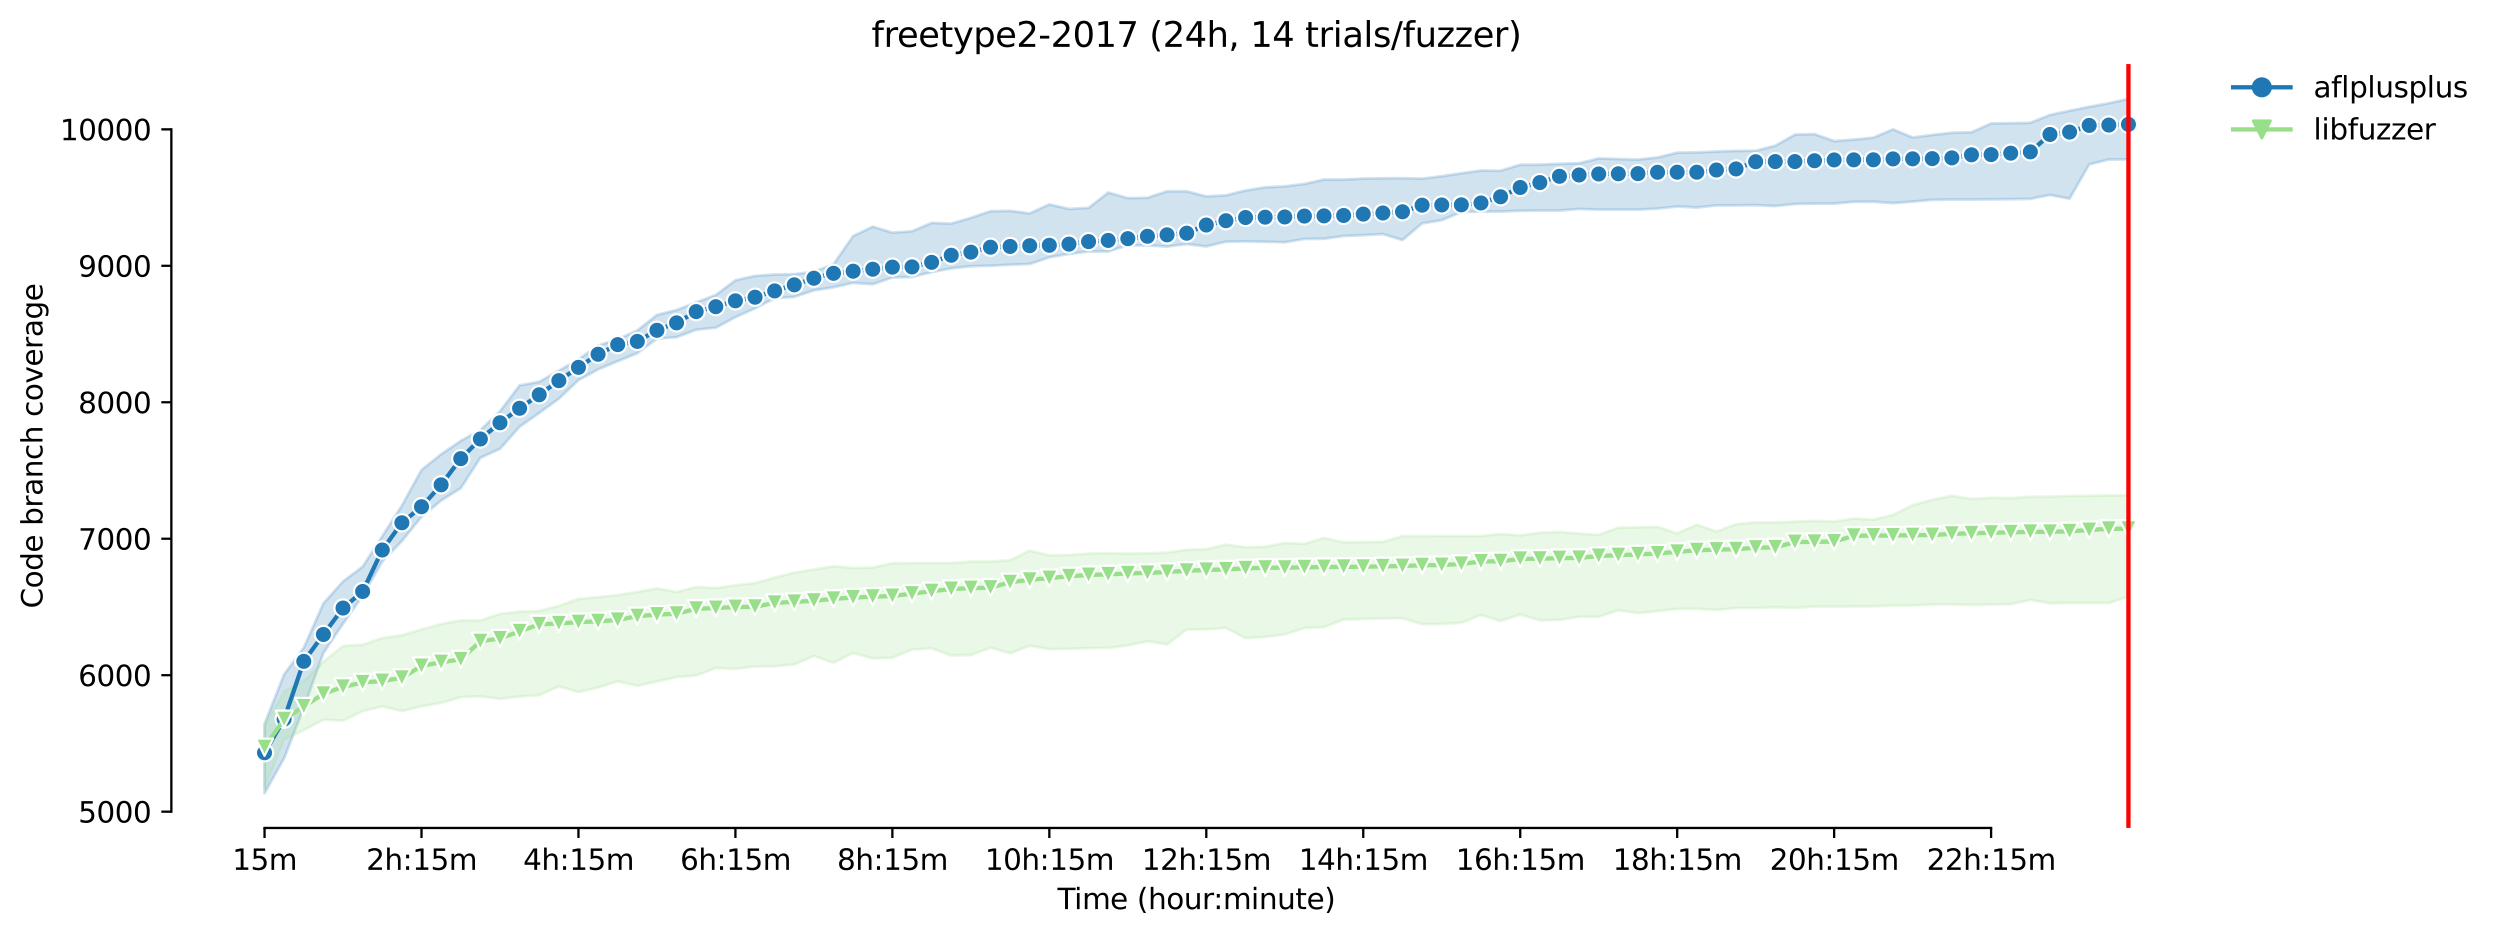 <?xml version="1.0" encoding="utf-8" standalone="no"?>
<!DOCTYPE svg PUBLIC "-//W3C//DTD SVG 1.1//EN"
  "http://www.w3.org/Graphics/SVG/1.1/DTD/svg11.dtd">
<svg height="325.986pt" version="1.1" viewBox="0 0 870.904 325.986" width="870.904pt" xmlns="http://www.w3.org/2000/svg" xmlns:xlink="http://www.w3.org/1999/xlink">
 <defs>
  <style type="text/css">*{stroke-linecap:butt;stroke-linejoin:round;}</style>
 </defs>
 <g id="figure_1">
  <g id="patch_1">
   <path d="M 0 325.986 
L 870.904 325.986 
L 870.904 0 
L 0 0 
z
" style="fill:#ffffff;"/>
  </g>
  <g id="axes_1">
   <g id="patch_2">
    <path d="M 59.691 288.43 
L 773.931 288.43 
L 773.931 22.318 
L 59.691 22.318 
z
" style="fill:#ffffff;"/>
   </g>
   <g id="PolyCollection_1">
    <defs>
     <path d="M 92.156 -73.801 
L 92.156 -49.652 
L 98.991 -61.869 
L 105.826 -79.506 
L 112.661 -98.503 
L 119.495 -108.694 
L 126.33 -118.439 
L 133.165 -130.371 
L 140 -137.502 
L 146.835 -145.94 
L 153.67 -151.604 
L 160.504 -155.899 
L 167.339 -166.5 
L 174.174 -169.638 
L 181.009 -177.339 
L 187.844 -182.14 
L 194.679 -187.084 
L 201.513 -193.549 
L 208.348 -197.305 
L 215.183 -200.157 
L 222.018 -202.962 
L 228.853 -208.001 
L 235.688 -208.524 
L 242.522 -211.114 
L 249.357 -211.828 
L 256.192 -215.512 
L 263.027 -218.576 
L 269.862 -222.119 
L 276.697 -222.547 
L 283.531 -224.829 
L 290.366 -225.899 
L 297.201 -227.444 
L 304.036 -226.968 
L 310.871 -229.321 
L 317.706 -229.488 
L 324.54 -231.22 
L 331.375 -232.483 
L 338.21 -233.243 
L 345.045 -233.41 
L 351.88 -233.766 
L 358.715 -234.004 
L 365.549 -236.357 
L 372.384 -237.522 
L 379.219 -238.377 
L 386.054 -238.377 
L 392.889 -240.54 
L 399.724 -240.493 
L 406.558 -240.089 
L 413.393 -240.947 
L 420.228 -240.136 
L 427.063 -241.776 
L 433.898 -241.895 
L 440.733 -241.753 
L 447.567 -241.586 
L 454.402 -242.751 
L 461.237 -242.809 
L 468.072 -243.773 
L 474.907 -244.068 
L 481.742 -244.438 
L 488.576 -242.371 
L 495.411 -248.17 
L 502.246 -249.264 
L 509.081 -252.14 
L 515.916 -252.258 
L 522.751 -252.306 
L 529.585 -252.544 
L 536.42 -252.639 
L 543.255 -252.639 
L 550.09 -253.185 
L 556.925 -252.972 
L 563.76 -252.972 
L 570.594 -252.972 
L 577.429 -253.304 
L 584.264 -254.065 
L 591.099 -253.685 
L 597.934 -254.421 
L 604.769 -254.445 
L 611.603 -254.508 
L 618.438 -254.208 
L 625.273 -254.921 
L 632.108 -255.063 
L 638.943 -255.063 
L 645.778 -255.681 
L 652.612 -255.716 
L 659.447 -255.206 
L 666.282 -255.752 
L 673.117 -256.347 
L 679.952 -256.489 
L 686.787 -256.489 
L 693.621 -256.537 
L 700.456 -256.584 
L 707.291 -256.703 
L 714.126 -258.058 
L 720.961 -256.775 
L 727.796 -268.707 
L 734.63 -270.418 
L 741.465 -270.465 
L 741.465 -291.572 
L 741.465 -291.572 
L 734.63 -290.027 
L 727.796 -288.768 
L 720.961 -287.389 
L 714.126 -285.939 
L 707.291 -283.206 
L 700.456 -283.063 
L 693.621 -282.968 
L 686.787 -279.902 
L 679.952 -279.736 
L 673.117 -278.97 
L 666.282 -278.095 
L 659.447 -280.924 
L 652.612 -278.024 
L 645.778 -277.358 
L 638.943 -276.836 
L 632.108 -279.26 
L 625.273 -279.07 
L 618.438 -275.219 
L 611.603 -273.46 
L 604.769 -273.413 
L 597.934 -273.199 
L 591.099 -272.89 
L 584.264 -272.795 
L 577.429 -271.131 
L 570.594 -270.38 
L 563.76 -270.584 
L 556.925 -270.798 
L 550.09 -269.087 
L 543.255 -268.922 
L 536.42 -268.611 
L 529.585 -268.611 
L 522.751 -266.496 
L 515.916 -266.567 
L 509.081 -265.617 
L 502.246 -264.595 
L 495.411 -263.739 
L 488.576 -263.905 
L 481.742 -263.858 
L 474.907 -263.763 
L 468.072 -263.43 
L 461.237 -263.43 
L 454.402 -261.909 
L 447.567 -261.053 
L 440.733 -260.72 
L 433.898 -259.627 
L 427.063 -257.938 
L 420.228 -257.559 
L 413.393 -259.342 
L 406.558 -259.342 
L 399.724 -257.084 
L 392.889 -256.965 
L 386.054 -258.914 
L 379.219 -253.566 
L 372.384 -253.202 
L 365.549 -254.778 
L 358.715 -251.64 
L 351.88 -252.544 
L 345.045 -252.401 
L 338.21 -250.095 
L 331.375 -248.075 
L 324.54 -248.332 
L 317.706 -245.414 
L 310.871 -244.938 
L 304.036 -247.029 
L 297.201 -243.749 
L 290.366 -233.933 
L 283.531 -231.342 
L 276.697 -230.439 
L 269.862 -230.344 
L 263.027 -229.868 
L 256.192 -228.347 
L 249.357 -223.213 
L 242.522 -220.646 
L 235.688 -217.984 
L 228.853 -216.272 
L 222.018 -210.853 
L 215.183 -207.811 
L 208.348 -205.6 
L 201.513 -200.775 
L 194.679 -196.864 
L 187.844 -192.979 
L 181.009 -191.72 
L 174.174 -182.711 
L 167.339 -176.15 
L 160.504 -172.397 
L 153.67 -167.736 
L 146.835 -162.269 
L 140 -149.862 
L 133.165 -139.196 
L 126.33 -128.565 
L 119.495 -123.431 
L 112.661 -115.754 
L 105.826 -100.348 
L 98.991 -91.081 
L 92.156 -73.801 
z
" id="m04ebe30156" style="stroke:#1f77b4;stroke-opacity:0.2;"/>
    </defs>
    <g clip-path="url(#p1e8b6c8b8a)">
     <use style="fill:#1f77b4;fill-opacity:0.2;stroke:#1f77b4;stroke-opacity:0.2;" x="0" xlink:href="#m04ebe30156" y="325.986"/>
    </g>
   </g>
   <g id="PolyCollection_2">
    <defs>
     <path d="M 92.156 -73.23 
L 92.156 -51.601 
L 98.991 -68.311 
L 105.826 -71.662 
L 112.661 -75.228 
L 119.495 -74.942 
L 126.33 -78.246 
L 133.165 -79.886 
L 140 -78.27 
L 146.835 -79.934 
L 153.67 -81.075 
L 160.504 -83.141 
L 167.339 -83.408 
L 174.174 -82.548 
L 181.009 -83.309 
L 187.844 -83.832 
L 194.679 -86.874 
L 201.513 -84.878 
L 208.348 -86.447 
L 215.183 -88.633 
L 222.018 -87.065 
L 228.853 -88.586 
L 235.688 -90.107 
L 242.522 -90.63 
L 249.357 -93.292 
L 256.192 -92.959 
L 263.027 -93.815 
L 269.862 -93.862 
L 276.697 -94.528 
L 283.531 -97.452 
L 290.366 -95.098 
L 297.201 -98.521 
L 304.036 -96.62 
L 310.871 -96.857 
L 317.706 -99.687 
L 324.54 -100.09 
L 331.375 -97.618 
L 338.21 -97.808 
L 345.045 -100.351 
L 351.88 -98.379 
L 358.715 -101.019 
L 365.549 -99.852 
L 372.384 -99.947 
L 379.219 -100.185 
L 386.054 -100.28 
L 392.889 -101.136 
L 399.724 -102.586 
L 406.558 -101.468 
L 413.393 -106.698 
L 420.228 -106.721 
L 427.063 -107.268 
L 433.898 -103.655 
L 440.733 -104.131 
L 447.567 -104.986 
L 454.402 -107.173 
L 461.237 -107.484 
L 468.072 -110.168 
L 474.907 -110.358 
L 481.742 -110.572 
L 488.576 -110.62 
L 495.411 -108.552 
L 502.246 -108.599 
L 509.081 -109.027 
L 515.916 -111.713 
L 522.751 -109.645 
L 529.585 -111.903 
L 536.42 -109.883 
L 543.255 -110.025 
L 550.09 -111.119 
L 556.925 -111.119 
L 563.76 -113.4 
L 570.594 -112.402 
L 577.429 -113.068 
L 584.264 -113.876 
L 591.099 -113.9 
L 597.934 -113.496 
L 604.769 -114.161 
L 611.603 -114.161 
L 618.438 -114.446 
L 625.273 -114.209 
L 632.108 -114.684 
L 638.943 -114.684 
L 645.778 -114.732 
L 652.612 -114.732 
L 659.447 -115.064 
L 666.282 -115.064 
L 673.117 -115.421 
L 679.952 -115.445 
L 686.787 -115.254 
L 693.621 -115.397 
L 700.456 -115.492 
L 707.291 -116.966 
L 714.126 -115.825 
L 720.961 -115.92 
L 727.796 -115.92 
L 734.63 -115.92 
L 741.465 -118.154 
L 741.465 -153.429 
L 741.465 -153.429 
L 734.63 -153.404 
L 727.796 -153.285 
L 720.961 -153.237 
L 714.126 -152.976 
L 707.291 -152.952 
L 700.456 -152.429 
L 693.621 -152.595 
L 686.787 -152.174 
L 679.952 -153.285 
L 673.117 -151.882 
L 666.282 -150.005 
L 659.447 -146.629 
L 652.612 -144.966 
L 645.778 -145.346 
L 638.943 -144.276 
L 632.108 -144.538 
L 625.273 -144.253 
L 618.438 -144.015 
L 611.603 -144.015 
L 604.769 -143.349 
L 597.934 -140.806 
L 591.099 -143.183 
L 584.264 -140.181 
L 577.429 -142.446 
L 570.594 -142.256 
L 563.76 -142.161 
L 556.925 -139.665 
L 550.09 -140.085 
L 543.255 -140.687 
L 536.42 -140.402 
L 529.585 -139.467 
L 522.751 -139.974 
L 515.916 -139.261 
L 509.081 -139.261 
L 502.246 -139.261 
L 495.411 -139.214 
L 488.576 -139.214 
L 481.742 -137.193 
L 474.907 -137.15 
L 468.072 -137.051 
L 461.237 -138.596 
L 454.402 -136.528 
L 447.567 -136.837 
L 440.733 -135.529 
L 433.898 -135.339 
L 427.063 -136.266 
L 420.228 -134.65 
L 413.393 -134.46 
L 406.558 -133.461 
L 399.724 -133.224 
L 392.889 -133.105 
L 386.054 -133.271 
L 379.219 -133.129 
L 372.384 -132.653 
L 365.549 -132.511 
L 358.715 -134.175 
L 351.88 -130.847 
L 345.045 -130.371 
L 338.21 -130.324 
L 331.375 -129.849 
L 324.54 -129.849 
L 317.706 -129.849 
L 310.871 -129.753 
L 304.036 -128.28 
L 297.201 -128.113 
L 290.366 -128.708 
L 283.531 -127.614 
L 276.697 -126.473 
L 269.862 -124.762 
L 263.027 -122.861 
L 256.192 -122.1 
L 249.357 -121.102 
L 242.522 -121.482 
L 235.688 -119.747 
L 228.853 -121.007 
L 222.018 -119.797 
L 215.183 -118.677 
L 208.348 -117.964 
L 201.513 -117.346 
L 194.679 -114.922 
L 187.844 -113.163 
L 181.009 -112.925 
L 174.174 -112.117 
L 167.339 -109.811 
L 160.504 -109.883 
L 153.67 -108.552 
L 146.835 -106.698 
L 140 -104.677 
L 133.165 -103.703 
L 126.33 -101.373 
L 119.495 -100.946 
L 112.661 -95.407 
L 105.826 -88.728 
L 98.991 -85.02 
L 92.156 -73.23 
z
" id="mcc986f037f" style="stroke:#98df8a;stroke-opacity:0.2;"/>
    </defs>
    <g clip-path="url(#p1e8b6c8b8a)">
     <use style="fill:#98df8a;fill-opacity:0.2;stroke:#98df8a;stroke-opacity:0.2;" x="0" xlink:href="#mcc986f037f" y="325.986"/>
    </g>
   </g>
   <g id="matplotlib.axis_1">
    <g id="xtick_1">
     <g id="line2d_1">
      <defs>
       <path d="M 0 0 
L 0 3.5 
" id="mdc64918092" style="stroke:#000000;stroke-width:0.8;"/>
      </defs>
      <g>
       <use style="stroke:#000000;stroke-width:0.8;" x="92.156" xlink:href="#mdc64918092" y="288.43"/>
      </g>
     </g>
     <g id="text_1">
      <!-- 15m -->
      <g transform="translate(80.923 303.029)scale(0.1 -0.1)">
       <defs>
        <path d="M 794 531 
L 1825 531 
L 1825 4091 
L 703 3866 
L 703 4441 
L 1819 4666 
L 2450 4666 
L 2450 531 
L 3481 531 
L 3481 0 
L 794 0 
L 794 531 
z
" id="DejaVuSans-31" transform="scale(0.016)"/>
        <path d="M 691 4666 
L 3169 4666 
L 3169 4134 
L 1269 4134 
L 1269 2991 
Q 1406 3038 1543 3061 
Q 1681 3084 1819 3084 
Q 2600 3084 3056 2656 
Q 3513 2228 3513 1497 
Q 3513 744 3044 326 
Q 2575 -91 1722 -91 
Q 1428 -91 1123 -41 
Q 819 9 494 109 
L 494 744 
Q 775 591 1075 516 
Q 1375 441 1709 441 
Q 2250 441 2565 725 
Q 2881 1009 2881 1497 
Q 2881 1984 2565 2268 
Q 2250 2553 1709 2553 
Q 1456 2553 1204 2497 
Q 953 2441 691 2322 
L 691 4666 
z
" id="DejaVuSans-35" transform="scale(0.016)"/>
        <path d="M 3328 2828 
Q 3544 3216 3844 3400 
Q 4144 3584 4550 3584 
Q 5097 3584 5394 3201 
Q 5691 2819 5691 2113 
L 5691 0 
L 5113 0 
L 5113 2094 
Q 5113 2597 4934 2840 
Q 4756 3084 4391 3084 
Q 3944 3084 3684 2787 
Q 3425 2491 3425 1978 
L 3425 0 
L 2847 0 
L 2847 2094 
Q 2847 2600 2669 2842 
Q 2491 3084 2119 3084 
Q 1678 3084 1418 2786 
Q 1159 2488 1159 1978 
L 1159 0 
L 581 0 
L 581 3500 
L 1159 3500 
L 1159 2956 
Q 1356 3278 1631 3431 
Q 1906 3584 2284 3584 
Q 2666 3584 2933 3390 
Q 3200 3197 3328 2828 
z
" id="DejaVuSans-6d" transform="scale(0.016)"/>
       </defs>
       <use xlink:href="#DejaVuSans-31"/>
       <use x="63.623" xlink:href="#DejaVuSans-35"/>
       <use x="127.246" xlink:href="#DejaVuSans-6d"/>
      </g>
     </g>
    </g>
    <g id="xtick_2">
     <g id="line2d_2">
      <g>
       <use style="stroke:#000000;stroke-width:0.8;" x="146.835" xlink:href="#mdc64918092" y="288.43"/>
      </g>
     </g>
     <g id="text_2">
      <!-- 2h:15m -->
      <g transform="translate(127.568 303.029)scale(0.1 -0.1)">
       <defs>
        <path d="M 1228 531 
L 3431 531 
L 3431 0 
L 469 0 
L 469 531 
Q 828 903 1448 1529 
Q 2069 2156 2228 2338 
Q 2531 2678 2651 2914 
Q 2772 3150 2772 3378 
Q 2772 3750 2511 3984 
Q 2250 4219 1831 4219 
Q 1534 4219 1204 4116 
Q 875 4013 500 3803 
L 500 4441 
Q 881 4594 1212 4672 
Q 1544 4750 1819 4750 
Q 2544 4750 2975 4387 
Q 3406 4025 3406 3419 
Q 3406 3131 3298 2873 
Q 3191 2616 2906 2266 
Q 2828 2175 2409 1742 
Q 1991 1309 1228 531 
z
" id="DejaVuSans-32" transform="scale(0.016)"/>
        <path d="M 3513 2113 
L 3513 0 
L 2938 0 
L 2938 2094 
Q 2938 2591 2744 2837 
Q 2550 3084 2163 3084 
Q 1697 3084 1428 2787 
Q 1159 2491 1159 1978 
L 1159 0 
L 581 0 
L 581 4863 
L 1159 4863 
L 1159 2956 
Q 1366 3272 1645 3428 
Q 1925 3584 2291 3584 
Q 2894 3584 3203 3211 
Q 3513 2838 3513 2113 
z
" id="DejaVuSans-68" transform="scale(0.016)"/>
        <path d="M 750 794 
L 1409 794 
L 1409 0 
L 750 0 
L 750 794 
z
M 750 3309 
L 1409 3309 
L 1409 2516 
L 750 2516 
L 750 3309 
z
" id="DejaVuSans-3a" transform="scale(0.016)"/>
       </defs>
       <use xlink:href="#DejaVuSans-32"/>
       <use x="63.623" xlink:href="#DejaVuSans-68"/>
       <use x="127.002" xlink:href="#DejaVuSans-3a"/>
       <use x="160.693" xlink:href="#DejaVuSans-31"/>
       <use x="224.316" xlink:href="#DejaVuSans-35"/>
       <use x="287.939" xlink:href="#DejaVuSans-6d"/>
      </g>
     </g>
    </g>
    <g id="xtick_3">
     <g id="line2d_3">
      <g>
       <use style="stroke:#000000;stroke-width:0.8;" x="201.513" xlink:href="#mdc64918092" y="288.43"/>
      </g>
     </g>
     <g id="text_3">
      <!-- 4h:15m -->
      <g transform="translate(182.246 303.029)scale(0.1 -0.1)">
       <defs>
        <path d="M 2419 4116 
L 825 1625 
L 2419 1625 
L 2419 4116 
z
M 2253 4666 
L 3047 4666 
L 3047 1625 
L 3713 1625 
L 3713 1100 
L 3047 1100 
L 3047 0 
L 2419 0 
L 2419 1100 
L 313 1100 
L 313 1709 
L 2253 4666 
z
" id="DejaVuSans-34" transform="scale(0.016)"/>
       </defs>
       <use xlink:href="#DejaVuSans-34"/>
       <use x="63.623" xlink:href="#DejaVuSans-68"/>
       <use x="127.002" xlink:href="#DejaVuSans-3a"/>
       <use x="160.693" xlink:href="#DejaVuSans-31"/>
       <use x="224.316" xlink:href="#DejaVuSans-35"/>
       <use x="287.939" xlink:href="#DejaVuSans-6d"/>
      </g>
     </g>
    </g>
    <g id="xtick_4">
     <g id="line2d_4">
      <g>
       <use style="stroke:#000000;stroke-width:0.8;" x="256.192" xlink:href="#mdc64918092" y="288.43"/>
      </g>
     </g>
     <g id="text_4">
      <!-- 6h:15m -->
      <g transform="translate(236.925 303.029)scale(0.1 -0.1)">
       <defs>
        <path d="M 2113 2584 
Q 1688 2584 1439 2293 
Q 1191 2003 1191 1497 
Q 1191 994 1439 701 
Q 1688 409 2113 409 
Q 2538 409 2786 701 
Q 3034 994 3034 1497 
Q 3034 2003 2786 2293 
Q 2538 2584 2113 2584 
z
M 3366 4563 
L 3366 3988 
Q 3128 4100 2886 4159 
Q 2644 4219 2406 4219 
Q 1781 4219 1451 3797 
Q 1122 3375 1075 2522 
Q 1259 2794 1537 2939 
Q 1816 3084 2150 3084 
Q 2853 3084 3261 2657 
Q 3669 2231 3669 1497 
Q 3669 778 3244 343 
Q 2819 -91 2113 -91 
Q 1303 -91 875 529 
Q 447 1150 447 2328 
Q 447 3434 972 4092 
Q 1497 4750 2381 4750 
Q 2619 4750 2861 4703 
Q 3103 4656 3366 4563 
z
" id="DejaVuSans-36" transform="scale(0.016)"/>
       </defs>
       <use xlink:href="#DejaVuSans-36"/>
       <use x="63.623" xlink:href="#DejaVuSans-68"/>
       <use x="127.002" xlink:href="#DejaVuSans-3a"/>
       <use x="160.693" xlink:href="#DejaVuSans-31"/>
       <use x="224.316" xlink:href="#DejaVuSans-35"/>
       <use x="287.939" xlink:href="#DejaVuSans-6d"/>
      </g>
     </g>
    </g>
    <g id="xtick_5">
     <g id="line2d_5">
      <g>
       <use style="stroke:#000000;stroke-width:0.8;" x="310.871" xlink:href="#mdc64918092" y="288.43"/>
      </g>
     </g>
     <g id="text_5">
      <!-- 8h:15m -->
      <g transform="translate(291.604 303.029)scale(0.1 -0.1)">
       <defs>
        <path d="M 2034 2216 
Q 1584 2216 1326 1975 
Q 1069 1734 1069 1313 
Q 1069 891 1326 650 
Q 1584 409 2034 409 
Q 2484 409 2743 651 
Q 3003 894 3003 1313 
Q 3003 1734 2745 1975 
Q 2488 2216 2034 2216 
z
M 1403 2484 
Q 997 2584 770 2862 
Q 544 3141 544 3541 
Q 544 4100 942 4425 
Q 1341 4750 2034 4750 
Q 2731 4750 3128 4425 
Q 3525 4100 3525 3541 
Q 3525 3141 3298 2862 
Q 3072 2584 2669 2484 
Q 3125 2378 3379 2068 
Q 3634 1759 3634 1313 
Q 3634 634 3220 271 
Q 2806 -91 2034 -91 
Q 1263 -91 848 271 
Q 434 634 434 1313 
Q 434 1759 690 2068 
Q 947 2378 1403 2484 
z
M 1172 3481 
Q 1172 3119 1398 2916 
Q 1625 2713 2034 2713 
Q 2441 2713 2670 2916 
Q 2900 3119 2900 3481 
Q 2900 3844 2670 4047 
Q 2441 4250 2034 4250 
Q 1625 4250 1398 4047 
Q 1172 3844 1172 3481 
z
" id="DejaVuSans-38" transform="scale(0.016)"/>
       </defs>
       <use xlink:href="#DejaVuSans-38"/>
       <use x="63.623" xlink:href="#DejaVuSans-68"/>
       <use x="127.002" xlink:href="#DejaVuSans-3a"/>
       <use x="160.693" xlink:href="#DejaVuSans-31"/>
       <use x="224.316" xlink:href="#DejaVuSans-35"/>
       <use x="287.939" xlink:href="#DejaVuSans-6d"/>
      </g>
     </g>
    </g>
    <g id="xtick_6">
     <g id="line2d_6">
      <g>
       <use style="stroke:#000000;stroke-width:0.8;" x="365.549" xlink:href="#mdc64918092" y="288.43"/>
      </g>
     </g>
     <g id="text_6">
      <!-- 10h:15m -->
      <g transform="translate(343.101 303.029)scale(0.1 -0.1)">
       <defs>
        <path d="M 2034 4250 
Q 1547 4250 1301 3770 
Q 1056 3291 1056 2328 
Q 1056 1369 1301 889 
Q 1547 409 2034 409 
Q 2525 409 2770 889 
Q 3016 1369 3016 2328 
Q 3016 3291 2770 3770 
Q 2525 4250 2034 4250 
z
M 2034 4750 
Q 2819 4750 3233 4129 
Q 3647 3509 3647 2328 
Q 3647 1150 3233 529 
Q 2819 -91 2034 -91 
Q 1250 -91 836 529 
Q 422 1150 422 2328 
Q 422 3509 836 4129 
Q 1250 4750 2034 4750 
z
" id="DejaVuSans-30" transform="scale(0.016)"/>
       </defs>
       <use xlink:href="#DejaVuSans-31"/>
       <use x="63.623" xlink:href="#DejaVuSans-30"/>
       <use x="127.246" xlink:href="#DejaVuSans-68"/>
       <use x="190.625" xlink:href="#DejaVuSans-3a"/>
       <use x="224.316" xlink:href="#DejaVuSans-31"/>
       <use x="287.939" xlink:href="#DejaVuSans-35"/>
       <use x="351.562" xlink:href="#DejaVuSans-6d"/>
      </g>
     </g>
    </g>
    <g id="xtick_7">
     <g id="line2d_7">
      <g>
       <use style="stroke:#000000;stroke-width:0.8;" x="420.228" xlink:href="#mdc64918092" y="288.43"/>
      </g>
     </g>
     <g id="text_7">
      <!-- 12h:15m -->
      <g transform="translate(397.78 303.029)scale(0.1 -0.1)">
       <use xlink:href="#DejaVuSans-31"/>
       <use x="63.623" xlink:href="#DejaVuSans-32"/>
       <use x="127.246" xlink:href="#DejaVuSans-68"/>
       <use x="190.625" xlink:href="#DejaVuSans-3a"/>
       <use x="224.316" xlink:href="#DejaVuSans-31"/>
       <use x="287.939" xlink:href="#DejaVuSans-35"/>
       <use x="351.562" xlink:href="#DejaVuSans-6d"/>
      </g>
     </g>
    </g>
    <g id="xtick_8">
     <g id="line2d_8">
      <g>
       <use style="stroke:#000000;stroke-width:0.8;" x="474.907" xlink:href="#mdc64918092" y="288.43"/>
      </g>
     </g>
     <g id="text_8">
      <!-- 14h:15m -->
      <g transform="translate(452.458 303.029)scale(0.1 -0.1)">
       <use xlink:href="#DejaVuSans-31"/>
       <use x="63.623" xlink:href="#DejaVuSans-34"/>
       <use x="127.246" xlink:href="#DejaVuSans-68"/>
       <use x="190.625" xlink:href="#DejaVuSans-3a"/>
       <use x="224.316" xlink:href="#DejaVuSans-31"/>
       <use x="287.939" xlink:href="#DejaVuSans-35"/>
       <use x="351.562" xlink:href="#DejaVuSans-6d"/>
      </g>
     </g>
    </g>
    <g id="xtick_9">
     <g id="line2d_9">
      <g>
       <use style="stroke:#000000;stroke-width:0.8;" x="529.585" xlink:href="#mdc64918092" y="288.43"/>
      </g>
     </g>
     <g id="text_9">
      <!-- 16h:15m -->
      <g transform="translate(507.137 303.029)scale(0.1 -0.1)">
       <use xlink:href="#DejaVuSans-31"/>
       <use x="63.623" xlink:href="#DejaVuSans-36"/>
       <use x="127.246" xlink:href="#DejaVuSans-68"/>
       <use x="190.625" xlink:href="#DejaVuSans-3a"/>
       <use x="224.316" xlink:href="#DejaVuSans-31"/>
       <use x="287.939" xlink:href="#DejaVuSans-35"/>
       <use x="351.562" xlink:href="#DejaVuSans-6d"/>
      </g>
     </g>
    </g>
    <g id="xtick_10">
     <g id="line2d_10">
      <g>
       <use style="stroke:#000000;stroke-width:0.8;" x="584.264" xlink:href="#mdc64918092" y="288.43"/>
      </g>
     </g>
     <g id="text_10">
      <!-- 18h:15m -->
      <g transform="translate(561.816 303.029)scale(0.1 -0.1)">
       <use xlink:href="#DejaVuSans-31"/>
       <use x="63.623" xlink:href="#DejaVuSans-38"/>
       <use x="127.246" xlink:href="#DejaVuSans-68"/>
       <use x="190.625" xlink:href="#DejaVuSans-3a"/>
       <use x="224.316" xlink:href="#DejaVuSans-31"/>
       <use x="287.939" xlink:href="#DejaVuSans-35"/>
       <use x="351.562" xlink:href="#DejaVuSans-6d"/>
      </g>
     </g>
    </g>
    <g id="xtick_11">
     <g id="line2d_11">
      <g>
       <use style="stroke:#000000;stroke-width:0.8;" x="638.943" xlink:href="#mdc64918092" y="288.43"/>
      </g>
     </g>
     <g id="text_11">
      <!-- 20h:15m -->
      <g transform="translate(616.494 303.029)scale(0.1 -0.1)">
       <use xlink:href="#DejaVuSans-32"/>
       <use x="63.623" xlink:href="#DejaVuSans-30"/>
       <use x="127.246" xlink:href="#DejaVuSans-68"/>
       <use x="190.625" xlink:href="#DejaVuSans-3a"/>
       <use x="224.316" xlink:href="#DejaVuSans-31"/>
       <use x="287.939" xlink:href="#DejaVuSans-35"/>
       <use x="351.562" xlink:href="#DejaVuSans-6d"/>
      </g>
     </g>
    </g>
    <g id="xtick_12">
     <g id="line2d_12">
      <g>
       <use style="stroke:#000000;stroke-width:0.8;" x="693.621" xlink:href="#mdc64918092" y="288.43"/>
      </g>
     </g>
     <g id="text_12">
      <!-- 22h:15m -->
      <g transform="translate(671.173 303.029)scale(0.1 -0.1)">
       <use xlink:href="#DejaVuSans-32"/>
       <use x="63.623" xlink:href="#DejaVuSans-32"/>
       <use x="127.246" xlink:href="#DejaVuSans-68"/>
       <use x="190.625" xlink:href="#DejaVuSans-3a"/>
       <use x="224.316" xlink:href="#DejaVuSans-31"/>
       <use x="287.939" xlink:href="#DejaVuSans-35"/>
       <use x="351.562" xlink:href="#DejaVuSans-6d"/>
      </g>
     </g>
    </g>
    <g id="text_13">
     <!-- Time (hour:minute) -->
     <g transform="translate(368.404 316.707)scale(0.1 -0.1)">
      <defs>
       <path d="M -19 4666 
L 3928 4666 
L 3928 4134 
L 2272 4134 
L 2272 0 
L 1638 0 
L 1638 4134 
L -19 4134 
L -19 4666 
z
" id="DejaVuSans-54" transform="scale(0.016)"/>
       <path d="M 603 3500 
L 1178 3500 
L 1178 0 
L 603 0 
L 603 3500 
z
M 603 4863 
L 1178 4863 
L 1178 4134 
L 603 4134 
L 603 4863 
z
" id="DejaVuSans-69" transform="scale(0.016)"/>
       <path d="M 3597 1894 
L 3597 1613 
L 953 1613 
Q 991 1019 1311 708 
Q 1631 397 2203 397 
Q 2534 397 2845 478 
Q 3156 559 3463 722 
L 3463 178 
Q 3153 47 2828 -22 
Q 2503 -91 2169 -91 
Q 1331 -91 842 396 
Q 353 884 353 1716 
Q 353 2575 817 3079 
Q 1281 3584 2069 3584 
Q 2775 3584 3186 3129 
Q 3597 2675 3597 1894 
z
M 3022 2063 
Q 3016 2534 2758 2815 
Q 2500 3097 2075 3097 
Q 1594 3097 1305 2825 
Q 1016 2553 972 2059 
L 3022 2063 
z
" id="DejaVuSans-65" transform="scale(0.016)"/>
       <path id="DejaVuSans-20" transform="scale(0.016)"/>
       <path d="M 1984 4856 
Q 1566 4138 1362 3434 
Q 1159 2731 1159 2009 
Q 1159 1288 1364 580 
Q 1569 -128 1984 -844 
L 1484 -844 
Q 1016 -109 783 600 
Q 550 1309 550 2009 
Q 550 2706 781 3412 
Q 1013 4119 1484 4856 
L 1984 4856 
z
" id="DejaVuSans-28" transform="scale(0.016)"/>
       <path d="M 1959 3097 
Q 1497 3097 1228 2736 
Q 959 2375 959 1747 
Q 959 1119 1226 758 
Q 1494 397 1959 397 
Q 2419 397 2687 759 
Q 2956 1122 2956 1747 
Q 2956 2369 2687 2733 
Q 2419 3097 1959 3097 
z
M 1959 3584 
Q 2709 3584 3137 3096 
Q 3566 2609 3566 1747 
Q 3566 888 3137 398 
Q 2709 -91 1959 -91 
Q 1206 -91 779 398 
Q 353 888 353 1747 
Q 353 2609 779 3096 
Q 1206 3584 1959 3584 
z
" id="DejaVuSans-6f" transform="scale(0.016)"/>
       <path d="M 544 1381 
L 544 3500 
L 1119 3500 
L 1119 1403 
Q 1119 906 1312 657 
Q 1506 409 1894 409 
Q 2359 409 2629 706 
Q 2900 1003 2900 1516 
L 2900 3500 
L 3475 3500 
L 3475 0 
L 2900 0 
L 2900 538 
Q 2691 219 2414 64 
Q 2138 -91 1772 -91 
Q 1169 -91 856 284 
Q 544 659 544 1381 
z
M 1991 3584 
L 1991 3584 
z
" id="DejaVuSans-75" transform="scale(0.016)"/>
       <path d="M 2631 2963 
Q 2534 3019 2420 3045 
Q 2306 3072 2169 3072 
Q 1681 3072 1420 2755 
Q 1159 2438 1159 1844 
L 1159 0 
L 581 0 
L 581 3500 
L 1159 3500 
L 1159 2956 
Q 1341 3275 1631 3429 
Q 1922 3584 2338 3584 
Q 2397 3584 2469 3576 
Q 2541 3569 2628 3553 
L 2631 2963 
z
" id="DejaVuSans-72" transform="scale(0.016)"/>
       <path d="M 3513 2113 
L 3513 0 
L 2938 0 
L 2938 2094 
Q 2938 2591 2744 2837 
Q 2550 3084 2163 3084 
Q 1697 3084 1428 2787 
Q 1159 2491 1159 1978 
L 1159 0 
L 581 0 
L 581 3500 
L 1159 3500 
L 1159 2956 
Q 1366 3272 1645 3428 
Q 1925 3584 2291 3584 
Q 2894 3584 3203 3211 
Q 3513 2838 3513 2113 
z
" id="DejaVuSans-6e" transform="scale(0.016)"/>
       <path d="M 1172 4494 
L 1172 3500 
L 2356 3500 
L 2356 3053 
L 1172 3053 
L 1172 1153 
Q 1172 725 1289 603 
Q 1406 481 1766 481 
L 2356 481 
L 2356 0 
L 1766 0 
Q 1100 0 847 248 
Q 594 497 594 1153 
L 594 3053 
L 172 3053 
L 172 3500 
L 594 3500 
L 594 4494 
L 1172 4494 
z
" id="DejaVuSans-74" transform="scale(0.016)"/>
       <path d="M 513 4856 
L 1013 4856 
Q 1481 4119 1714 3412 
Q 1947 2706 1947 2009 
Q 1947 1309 1714 600 
Q 1481 -109 1013 -844 
L 513 -844 
Q 928 -128 1133 580 
Q 1338 1288 1338 2009 
Q 1338 2731 1133 3434 
Q 928 4138 513 4856 
z
" id="DejaVuSans-29" transform="scale(0.016)"/>
      </defs>
      <use xlink:href="#DejaVuSans-54"/>
      <use x="57.959" xlink:href="#DejaVuSans-69"/>
      <use x="85.742" xlink:href="#DejaVuSans-6d"/>
      <use x="183.154" xlink:href="#DejaVuSans-65"/>
      <use x="244.678" xlink:href="#DejaVuSans-20"/>
      <use x="276.465" xlink:href="#DejaVuSans-28"/>
      <use x="315.479" xlink:href="#DejaVuSans-68"/>
      <use x="378.857" xlink:href="#DejaVuSans-6f"/>
      <use x="440.039" xlink:href="#DejaVuSans-75"/>
      <use x="503.418" xlink:href="#DejaVuSans-72"/>
      <use x="542.781" xlink:href="#DejaVuSans-3a"/>
      <use x="576.473" xlink:href="#DejaVuSans-6d"/>
      <use x="673.885" xlink:href="#DejaVuSans-69"/>
      <use x="701.668" xlink:href="#DejaVuSans-6e"/>
      <use x="765.047" xlink:href="#DejaVuSans-75"/>
      <use x="828.426" xlink:href="#DejaVuSans-74"/>
      <use x="867.635" xlink:href="#DejaVuSans-65"/>
      <use x="929.158" xlink:href="#DejaVuSans-29"/>
     </g>
    </g>
   </g>
   <g id="matplotlib.axis_2">
    <g id="ytick_1">
     <g id="line2d_13">
      <defs>
       <path d="M 0 0 
L -3.5 0 
" id="mf96874bdd9" style="stroke:#000000;stroke-width:0.8;"/>
      </defs>
      <g>
       <use style="stroke:#000000;stroke-width:0.8;" x="59.691" xlink:href="#mf96874bdd9" y="282.752"/>
      </g>
     </g>
     <g id="text_14">
      <!-- 5000 -->
      <g transform="translate(27.241 286.551)scale(0.1 -0.1)">
       <use xlink:href="#DejaVuSans-35"/>
       <use x="63.623" xlink:href="#DejaVuSans-30"/>
       <use x="127.246" xlink:href="#DejaVuSans-30"/>
       <use x="190.869" xlink:href="#DejaVuSans-30"/>
      </g>
     </g>
    </g>
    <g id="ytick_2">
     <g id="line2d_14">
      <g>
       <use style="stroke:#000000;stroke-width:0.8;" x="59.691" xlink:href="#mf96874bdd9" y="235.214"/>
      </g>
     </g>
     <g id="text_15">
      <!-- 6000 -->
      <g transform="translate(27.241 239.013)scale(0.1 -0.1)">
       <use xlink:href="#DejaVuSans-36"/>
       <use x="63.623" xlink:href="#DejaVuSans-30"/>
       <use x="127.246" xlink:href="#DejaVuSans-30"/>
       <use x="190.869" xlink:href="#DejaVuSans-30"/>
      </g>
     </g>
    </g>
    <g id="ytick_3">
     <g id="line2d_15">
      <g>
       <use style="stroke:#000000;stroke-width:0.8;" x="59.691" xlink:href="#mf96874bdd9" y="187.676"/>
      </g>
     </g>
     <g id="text_16">
      <!-- 7000 -->
      <g transform="translate(27.241 191.475)scale(0.1 -0.1)">
       <defs>
        <path d="M 525 4666 
L 3525 4666 
L 3525 4397 
L 1831 0 
L 1172 0 
L 2766 4134 
L 525 4134 
L 525 4666 
z
" id="DejaVuSans-37" transform="scale(0.016)"/>
       </defs>
       <use xlink:href="#DejaVuSans-37"/>
       <use x="63.623" xlink:href="#DejaVuSans-30"/>
       <use x="127.246" xlink:href="#DejaVuSans-30"/>
       <use x="190.869" xlink:href="#DejaVuSans-30"/>
      </g>
     </g>
    </g>
    <g id="ytick_4">
     <g id="line2d_16">
      <g>
       <use style="stroke:#000000;stroke-width:0.8;" x="59.691" xlink:href="#mf96874bdd9" y="140.138"/>
      </g>
     </g>
     <g id="text_17">
      <!-- 8000 -->
      <g transform="translate(27.241 143.937)scale(0.1 -0.1)">
       <use xlink:href="#DejaVuSans-38"/>
       <use x="63.623" xlink:href="#DejaVuSans-30"/>
       <use x="127.246" xlink:href="#DejaVuSans-30"/>
       <use x="190.869" xlink:href="#DejaVuSans-30"/>
      </g>
     </g>
    </g>
    <g id="ytick_5">
     <g id="line2d_17">
      <g>
       <use style="stroke:#000000;stroke-width:0.8;" x="59.691" xlink:href="#mf96874bdd9" y="92.6"/>
      </g>
     </g>
     <g id="text_18">
      <!-- 9000 -->
      <g transform="translate(27.241 96.4)scale(0.1 -0.1)">
       <defs>
        <path d="M 703 97 
L 703 672 
Q 941 559 1184 500 
Q 1428 441 1663 441 
Q 2288 441 2617 861 
Q 2947 1281 2994 2138 
Q 2813 1869 2534 1725 
Q 2256 1581 1919 1581 
Q 1219 1581 811 2004 
Q 403 2428 403 3163 
Q 403 3881 828 4315 
Q 1253 4750 1959 4750 
Q 2769 4750 3195 4129 
Q 3622 3509 3622 2328 
Q 3622 1225 3098 567 
Q 2575 -91 1691 -91 
Q 1453 -91 1209 -44 
Q 966 3 703 97 
z
M 1959 2075 
Q 2384 2075 2632 2365 
Q 2881 2656 2881 3163 
Q 2881 3666 2632 3958 
Q 2384 4250 1959 4250 
Q 1534 4250 1286 3958 
Q 1038 3666 1038 3163 
Q 1038 2656 1286 2365 
Q 1534 2075 1959 2075 
z
" id="DejaVuSans-39" transform="scale(0.016)"/>
       </defs>
       <use xlink:href="#DejaVuSans-39"/>
       <use x="63.623" xlink:href="#DejaVuSans-30"/>
       <use x="127.246" xlink:href="#DejaVuSans-30"/>
       <use x="190.869" xlink:href="#DejaVuSans-30"/>
      </g>
     </g>
    </g>
    <g id="ytick_6">
     <g id="line2d_18">
      <g>
       <use style="stroke:#000000;stroke-width:0.8;" x="59.691" xlink:href="#mf96874bdd9" y="45.063"/>
      </g>
     </g>
     <g id="text_19">
      <!-- 10000 -->
      <g transform="translate(20.878 48.862)scale(0.1 -0.1)">
       <use xlink:href="#DejaVuSans-31"/>
       <use x="63.623" xlink:href="#DejaVuSans-30"/>
       <use x="127.246" xlink:href="#DejaVuSans-30"/>
       <use x="190.869" xlink:href="#DejaVuSans-30"/>
       <use x="254.492" xlink:href="#DejaVuSans-30"/>
      </g>
     </g>
    </g>
    <g id="text_20">
     <!-- Code branch coverage -->
     <g transform="translate(14.798 211.949)rotate(-90)scale(0.1 -0.1)">
      <defs>
       <path d="M 4122 4306 
L 4122 3641 
Q 3803 3938 3442 4084 
Q 3081 4231 2675 4231 
Q 1875 4231 1450 3742 
Q 1025 3253 1025 2328 
Q 1025 1406 1450 917 
Q 1875 428 2675 428 
Q 3081 428 3442 575 
Q 3803 722 4122 1019 
L 4122 359 
Q 3791 134 3420 21 
Q 3050 -91 2638 -91 
Q 1578 -91 968 557 
Q 359 1206 359 2328 
Q 359 3453 968 4101 
Q 1578 4750 2638 4750 
Q 3056 4750 3426 4639 
Q 3797 4528 4122 4306 
z
" id="DejaVuSans-43" transform="scale(0.016)"/>
       <path d="M 2906 2969 
L 2906 4863 
L 3481 4863 
L 3481 0 
L 2906 0 
L 2906 525 
Q 2725 213 2448 61 
Q 2172 -91 1784 -91 
Q 1150 -91 751 415 
Q 353 922 353 1747 
Q 353 2572 751 3078 
Q 1150 3584 1784 3584 
Q 2172 3584 2448 3432 
Q 2725 3281 2906 2969 
z
M 947 1747 
Q 947 1113 1208 752 
Q 1469 391 1925 391 
Q 2381 391 2643 752 
Q 2906 1113 2906 1747 
Q 2906 2381 2643 2742 
Q 2381 3103 1925 3103 
Q 1469 3103 1208 2742 
Q 947 2381 947 1747 
z
" id="DejaVuSans-64" transform="scale(0.016)"/>
       <path d="M 3116 1747 
Q 3116 2381 2855 2742 
Q 2594 3103 2138 3103 
Q 1681 3103 1420 2742 
Q 1159 2381 1159 1747 
Q 1159 1113 1420 752 
Q 1681 391 2138 391 
Q 2594 391 2855 752 
Q 3116 1113 3116 1747 
z
M 1159 2969 
Q 1341 3281 1617 3432 
Q 1894 3584 2278 3584 
Q 2916 3584 3314 3078 
Q 3713 2572 3713 1747 
Q 3713 922 3314 415 
Q 2916 -91 2278 -91 
Q 1894 -91 1617 61 
Q 1341 213 1159 525 
L 1159 0 
L 581 0 
L 581 4863 
L 1159 4863 
L 1159 2969 
z
" id="DejaVuSans-62" transform="scale(0.016)"/>
       <path d="M 2194 1759 
Q 1497 1759 1228 1600 
Q 959 1441 959 1056 
Q 959 750 1161 570 
Q 1363 391 1709 391 
Q 2188 391 2477 730 
Q 2766 1069 2766 1631 
L 2766 1759 
L 2194 1759 
z
M 3341 1997 
L 3341 0 
L 2766 0 
L 2766 531 
Q 2569 213 2275 61 
Q 1981 -91 1556 -91 
Q 1019 -91 701 211 
Q 384 513 384 1019 
Q 384 1609 779 1909 
Q 1175 2209 1959 2209 
L 2766 2209 
L 2766 2266 
Q 2766 2663 2505 2880 
Q 2244 3097 1772 3097 
Q 1472 3097 1187 3025 
Q 903 2953 641 2809 
L 641 3341 
Q 956 3463 1253 3523 
Q 1550 3584 1831 3584 
Q 2591 3584 2966 3190 
Q 3341 2797 3341 1997 
z
" id="DejaVuSans-61" transform="scale(0.016)"/>
       <path d="M 3122 3366 
L 3122 2828 
Q 2878 2963 2633 3030 
Q 2388 3097 2138 3097 
Q 1578 3097 1268 2742 
Q 959 2388 959 1747 
Q 959 1106 1268 751 
Q 1578 397 2138 397 
Q 2388 397 2633 464 
Q 2878 531 3122 666 
L 3122 134 
Q 2881 22 2623 -34 
Q 2366 -91 2075 -91 
Q 1284 -91 818 406 
Q 353 903 353 1747 
Q 353 2603 823 3093 
Q 1294 3584 2113 3584 
Q 2378 3584 2631 3529 
Q 2884 3475 3122 3366 
z
" id="DejaVuSans-63" transform="scale(0.016)"/>
       <path d="M 191 3500 
L 800 3500 
L 1894 563 
L 2988 3500 
L 3597 3500 
L 2284 0 
L 1503 0 
L 191 3500 
z
" id="DejaVuSans-76" transform="scale(0.016)"/>
       <path d="M 2906 1791 
Q 2906 2416 2648 2759 
Q 2391 3103 1925 3103 
Q 1463 3103 1205 2759 
Q 947 2416 947 1791 
Q 947 1169 1205 825 
Q 1463 481 1925 481 
Q 2391 481 2648 825 
Q 2906 1169 2906 1791 
z
M 3481 434 
Q 3481 -459 3084 -895 
Q 2688 -1331 1869 -1331 
Q 1566 -1331 1297 -1286 
Q 1028 -1241 775 -1147 
L 775 -588 
Q 1028 -725 1275 -790 
Q 1522 -856 1778 -856 
Q 2344 -856 2625 -561 
Q 2906 -266 2906 331 
L 2906 616 
Q 2728 306 2450 153 
Q 2172 0 1784 0 
Q 1141 0 747 490 
Q 353 981 353 1791 
Q 353 2603 747 3093 
Q 1141 3584 1784 3584 
Q 2172 3584 2450 3431 
Q 2728 3278 2906 2969 
L 2906 3500 
L 3481 3500 
L 3481 434 
z
" id="DejaVuSans-67" transform="scale(0.016)"/>
      </defs>
      <use xlink:href="#DejaVuSans-43"/>
      <use x="69.824" xlink:href="#DejaVuSans-6f"/>
      <use x="131.006" xlink:href="#DejaVuSans-64"/>
      <use x="194.482" xlink:href="#DejaVuSans-65"/>
      <use x="256.006" xlink:href="#DejaVuSans-20"/>
      <use x="287.793" xlink:href="#DejaVuSans-62"/>
      <use x="351.27" xlink:href="#DejaVuSans-72"/>
      <use x="392.383" xlink:href="#DejaVuSans-61"/>
      <use x="453.662" xlink:href="#DejaVuSans-6e"/>
      <use x="517.041" xlink:href="#DejaVuSans-63"/>
      <use x="572.021" xlink:href="#DejaVuSans-68"/>
      <use x="635.4" xlink:href="#DejaVuSans-20"/>
      <use x="667.188" xlink:href="#DejaVuSans-63"/>
      <use x="722.168" xlink:href="#DejaVuSans-6f"/>
      <use x="783.35" xlink:href="#DejaVuSans-76"/>
      <use x="842.529" xlink:href="#DejaVuSans-65"/>
      <use x="904.053" xlink:href="#DejaVuSans-72"/>
      <use x="945.166" xlink:href="#DejaVuSans-61"/>
      <use x="1006.445" xlink:href="#DejaVuSans-67"/>
      <use x="1069.922" xlink:href="#DejaVuSans-65"/>
     </g>
    </g>
   </g>
   <g id="line2d_19">
    <path clip-path="url(#p1e8b6c8b8a)" d="M 92.156 262.239 
L 98.991 250.521 
L 105.826 230.389 
L 112.661 221.024 
L 119.495 211.825 
L 126.33 206.049 
L 133.165 191.598 
L 140 182.114 
L 146.835 176.528 
L 153.67 168.899 
L 160.504 159.771 
L 167.339 152.926 
L 174.174 147.269 
L 181.009 142.23 
L 187.844 137.524 
L 194.679 132.604 
L 201.513 127.969 
L 208.348 123.405 
L 215.183 120.054 
L 222.018 118.936 
L 228.853 115.062 
L 235.688 112.471 
L 242.522 108.549 
L 249.357 106.838 
L 256.192 104.794 
L 263.027 103.534 
L 269.862 101.347 
L 276.697 99.232 
L 283.531 96.926 
L 290.366 95.215 
L 297.201 94.478 
L 304.036 93.789 
L 310.871 93.052 
L 317.706 92.981 
L 324.54 91.388 
L 331.375 88.916 
L 338.21 87.847 
L 345.045 86.112 
L 351.88 85.85 
L 358.715 85.589 
L 365.549 85.446 
L 372.384 85.042 
L 379.219 84.162 
L 386.054 83.758 
L 392.889 83.14 
L 399.724 82.308 
L 406.558 81.809 
L 413.393 81.239 
L 420.228 78.387 
L 427.063 76.889 
L 433.898 75.772 
L 440.733 75.653 
L 447.567 75.582 
L 454.402 75.273 
L 461.237 75.202 
L 468.072 75.059 
L 474.907 74.584 
L 481.742 74.203 
L 488.576 73.775 
L 495.411 71.47 
L 502.246 71.399 
L 509.081 71.351 
L 515.916 70.709 
L 522.751 68.546 
L 529.585 65.314 
L 536.42 63.602 
L 543.255 61.416 
L 550.09 60.964 
L 556.925 60.607 
L 563.76 60.536 
L 570.594 60.489 
L 577.429 60.013 
L 584.264 59.989 
L 591.099 59.989 
L 597.934 59.229 
L 604.769 58.849 
L 611.603 56.329 
L 618.438 56.282 
L 625.273 56.282 
L 632.108 55.996 
L 638.943 55.711 
L 645.778 55.687 
L 652.612 55.664 
L 659.447 55.355 
L 666.282 55.331 
L 673.117 55.259 
L 679.952 54.998 
L 686.787 53.928 
L 693.621 53.857 
L 700.456 53.358 
L 707.291 52.906 
L 714.126 46.845 
L 720.961 46.013 
L 727.796 43.684 
L 734.63 43.565 
L 741.465 43.327 
" style="fill:none;stroke:#1f77b4;stroke-linecap:square;stroke-width:1.5;"/>
    <defs>
     <path d="M 0 3 
C 0.796 3 1.559 2.684 2.121 2.121 
C 2.684 1.559 3 0.796 3 0 
C 3 -0.796 2.684 -1.559 2.121 -2.121 
C 1.559 -2.684 0.796 -3 0 -3 
C -0.796 -3 -1.559 -2.684 -2.121 -2.121 
C -2.684 -1.559 -3 -0.796 -3 0 
C -3 0.796 -2.684 1.559 -2.121 2.121 
C -1.559 2.684 -0.796 3 0 3 
z
" id="m42d7215eb0" style="stroke:#ffffff;stroke-width:0.75;"/>
    </defs>
    <g clip-path="url(#p1e8b6c8b8a)">
     <use style="fill:#1f77b4;stroke:#ffffff;stroke-width:0.75;" x="92.156" xlink:href="#m42d7215eb0" y="262.239"/>
     <use style="fill:#1f77b4;stroke:#ffffff;stroke-width:0.75;" x="98.991" xlink:href="#m42d7215eb0" y="250.521"/>
     <use style="fill:#1f77b4;stroke:#ffffff;stroke-width:0.75;" x="105.826" xlink:href="#m42d7215eb0" y="230.389"/>
     <use style="fill:#1f77b4;stroke:#ffffff;stroke-width:0.75;" x="112.661" xlink:href="#m42d7215eb0" y="221.024"/>
     <use style="fill:#1f77b4;stroke:#ffffff;stroke-width:0.75;" x="119.495" xlink:href="#m42d7215eb0" y="211.825"/>
     <use style="fill:#1f77b4;stroke:#ffffff;stroke-width:0.75;" x="126.33" xlink:href="#m42d7215eb0" y="206.049"/>
     <use style="fill:#1f77b4;stroke:#ffffff;stroke-width:0.75;" x="133.165" xlink:href="#m42d7215eb0" y="191.598"/>
     <use style="fill:#1f77b4;stroke:#ffffff;stroke-width:0.75;" x="140" xlink:href="#m42d7215eb0" y="182.114"/>
     <use style="fill:#1f77b4;stroke:#ffffff;stroke-width:0.75;" x="146.835" xlink:href="#m42d7215eb0" y="176.528"/>
     <use style="fill:#1f77b4;stroke:#ffffff;stroke-width:0.75;" x="153.67" xlink:href="#m42d7215eb0" y="168.899"/>
     <use style="fill:#1f77b4;stroke:#ffffff;stroke-width:0.75;" x="160.504" xlink:href="#m42d7215eb0" y="159.771"/>
     <use style="fill:#1f77b4;stroke:#ffffff;stroke-width:0.75;" x="167.339" xlink:href="#m42d7215eb0" y="152.926"/>
     <use style="fill:#1f77b4;stroke:#ffffff;stroke-width:0.75;" x="174.174" xlink:href="#m42d7215eb0" y="147.269"/>
     <use style="fill:#1f77b4;stroke:#ffffff;stroke-width:0.75;" x="181.009" xlink:href="#m42d7215eb0" y="142.23"/>
     <use style="fill:#1f77b4;stroke:#ffffff;stroke-width:0.75;" x="187.844" xlink:href="#m42d7215eb0" y="137.524"/>
     <use style="fill:#1f77b4;stroke:#ffffff;stroke-width:0.75;" x="194.679" xlink:href="#m42d7215eb0" y="132.604"/>
     <use style="fill:#1f77b4;stroke:#ffffff;stroke-width:0.75;" x="201.513" xlink:href="#m42d7215eb0" y="127.969"/>
     <use style="fill:#1f77b4;stroke:#ffffff;stroke-width:0.75;" x="208.348" xlink:href="#m42d7215eb0" y="123.405"/>
     <use style="fill:#1f77b4;stroke:#ffffff;stroke-width:0.75;" x="215.183" xlink:href="#m42d7215eb0" y="120.054"/>
     <use style="fill:#1f77b4;stroke:#ffffff;stroke-width:0.75;" x="222.018" xlink:href="#m42d7215eb0" y="118.936"/>
     <use style="fill:#1f77b4;stroke:#ffffff;stroke-width:0.75;" x="228.853" xlink:href="#m42d7215eb0" y="115.062"/>
     <use style="fill:#1f77b4;stroke:#ffffff;stroke-width:0.75;" x="235.688" xlink:href="#m42d7215eb0" y="112.471"/>
     <use style="fill:#1f77b4;stroke:#ffffff;stroke-width:0.75;" x="242.522" xlink:href="#m42d7215eb0" y="108.549"/>
     <use style="fill:#1f77b4;stroke:#ffffff;stroke-width:0.75;" x="249.357" xlink:href="#m42d7215eb0" y="106.838"/>
     <use style="fill:#1f77b4;stroke:#ffffff;stroke-width:0.75;" x="256.192" xlink:href="#m42d7215eb0" y="104.794"/>
     <use style="fill:#1f77b4;stroke:#ffffff;stroke-width:0.75;" x="263.027" xlink:href="#m42d7215eb0" y="103.534"/>
     <use style="fill:#1f77b4;stroke:#ffffff;stroke-width:0.75;" x="269.862" xlink:href="#m42d7215eb0" y="101.347"/>
     <use style="fill:#1f77b4;stroke:#ffffff;stroke-width:0.75;" x="276.697" xlink:href="#m42d7215eb0" y="99.232"/>
     <use style="fill:#1f77b4;stroke:#ffffff;stroke-width:0.75;" x="283.531" xlink:href="#m42d7215eb0" y="96.926"/>
     <use style="fill:#1f77b4;stroke:#ffffff;stroke-width:0.75;" x="290.366" xlink:href="#m42d7215eb0" y="95.215"/>
     <use style="fill:#1f77b4;stroke:#ffffff;stroke-width:0.75;" x="297.201" xlink:href="#m42d7215eb0" y="94.478"/>
     <use style="fill:#1f77b4;stroke:#ffffff;stroke-width:0.75;" x="304.036" xlink:href="#m42d7215eb0" y="93.789"/>
     <use style="fill:#1f77b4;stroke:#ffffff;stroke-width:0.75;" x="310.871" xlink:href="#m42d7215eb0" y="93.052"/>
     <use style="fill:#1f77b4;stroke:#ffffff;stroke-width:0.75;" x="317.706" xlink:href="#m42d7215eb0" y="92.981"/>
     <use style="fill:#1f77b4;stroke:#ffffff;stroke-width:0.75;" x="324.54" xlink:href="#m42d7215eb0" y="91.388"/>
     <use style="fill:#1f77b4;stroke:#ffffff;stroke-width:0.75;" x="331.375" xlink:href="#m42d7215eb0" y="88.916"/>
     <use style="fill:#1f77b4;stroke:#ffffff;stroke-width:0.75;" x="338.21" xlink:href="#m42d7215eb0" y="87.847"/>
     <use style="fill:#1f77b4;stroke:#ffffff;stroke-width:0.75;" x="345.045" xlink:href="#m42d7215eb0" y="86.112"/>
     <use style="fill:#1f77b4;stroke:#ffffff;stroke-width:0.75;" x="351.88" xlink:href="#m42d7215eb0" y="85.85"/>
     <use style="fill:#1f77b4;stroke:#ffffff;stroke-width:0.75;" x="358.715" xlink:href="#m42d7215eb0" y="85.589"/>
     <use style="fill:#1f77b4;stroke:#ffffff;stroke-width:0.75;" x="365.549" xlink:href="#m42d7215eb0" y="85.446"/>
     <use style="fill:#1f77b4;stroke:#ffffff;stroke-width:0.75;" x="372.384" xlink:href="#m42d7215eb0" y="85.042"/>
     <use style="fill:#1f77b4;stroke:#ffffff;stroke-width:0.75;" x="379.219" xlink:href="#m42d7215eb0" y="84.162"/>
     <use style="fill:#1f77b4;stroke:#ffffff;stroke-width:0.75;" x="386.054" xlink:href="#m42d7215eb0" y="83.758"/>
     <use style="fill:#1f77b4;stroke:#ffffff;stroke-width:0.75;" x="392.889" xlink:href="#m42d7215eb0" y="83.14"/>
     <use style="fill:#1f77b4;stroke:#ffffff;stroke-width:0.75;" x="399.724" xlink:href="#m42d7215eb0" y="82.308"/>
     <use style="fill:#1f77b4;stroke:#ffffff;stroke-width:0.75;" x="406.558" xlink:href="#m42d7215eb0" y="81.809"/>
     <use style="fill:#1f77b4;stroke:#ffffff;stroke-width:0.75;" x="413.393" xlink:href="#m42d7215eb0" y="81.239"/>
     <use style="fill:#1f77b4;stroke:#ffffff;stroke-width:0.75;" x="420.228" xlink:href="#m42d7215eb0" y="78.387"/>
     <use style="fill:#1f77b4;stroke:#ffffff;stroke-width:0.75;" x="427.063" xlink:href="#m42d7215eb0" y="76.889"/>
     <use style="fill:#1f77b4;stroke:#ffffff;stroke-width:0.75;" x="433.898" xlink:href="#m42d7215eb0" y="75.772"/>
     <use style="fill:#1f77b4;stroke:#ffffff;stroke-width:0.75;" x="440.733" xlink:href="#m42d7215eb0" y="75.653"/>
     <use style="fill:#1f77b4;stroke:#ffffff;stroke-width:0.75;" x="447.567" xlink:href="#m42d7215eb0" y="75.582"/>
     <use style="fill:#1f77b4;stroke:#ffffff;stroke-width:0.75;" x="454.402" xlink:href="#m42d7215eb0" y="75.273"/>
     <use style="fill:#1f77b4;stroke:#ffffff;stroke-width:0.75;" x="461.237" xlink:href="#m42d7215eb0" y="75.202"/>
     <use style="fill:#1f77b4;stroke:#ffffff;stroke-width:0.75;" x="468.072" xlink:href="#m42d7215eb0" y="75.059"/>
     <use style="fill:#1f77b4;stroke:#ffffff;stroke-width:0.75;" x="474.907" xlink:href="#m42d7215eb0" y="74.584"/>
     <use style="fill:#1f77b4;stroke:#ffffff;stroke-width:0.75;" x="481.742" xlink:href="#m42d7215eb0" y="74.203"/>
     <use style="fill:#1f77b4;stroke:#ffffff;stroke-width:0.75;" x="488.576" xlink:href="#m42d7215eb0" y="73.775"/>
     <use style="fill:#1f77b4;stroke:#ffffff;stroke-width:0.75;" x="495.411" xlink:href="#m42d7215eb0" y="71.47"/>
     <use style="fill:#1f77b4;stroke:#ffffff;stroke-width:0.75;" x="502.246" xlink:href="#m42d7215eb0" y="71.399"/>
     <use style="fill:#1f77b4;stroke:#ffffff;stroke-width:0.75;" x="509.081" xlink:href="#m42d7215eb0" y="71.351"/>
     <use style="fill:#1f77b4;stroke:#ffffff;stroke-width:0.75;" x="515.916" xlink:href="#m42d7215eb0" y="70.709"/>
     <use style="fill:#1f77b4;stroke:#ffffff;stroke-width:0.75;" x="522.751" xlink:href="#m42d7215eb0" y="68.546"/>
     <use style="fill:#1f77b4;stroke:#ffffff;stroke-width:0.75;" x="529.585" xlink:href="#m42d7215eb0" y="65.314"/>
     <use style="fill:#1f77b4;stroke:#ffffff;stroke-width:0.75;" x="536.42" xlink:href="#m42d7215eb0" y="63.602"/>
     <use style="fill:#1f77b4;stroke:#ffffff;stroke-width:0.75;" x="543.255" xlink:href="#m42d7215eb0" y="61.416"/>
     <use style="fill:#1f77b4;stroke:#ffffff;stroke-width:0.75;" x="550.09" xlink:href="#m42d7215eb0" y="60.964"/>
     <use style="fill:#1f77b4;stroke:#ffffff;stroke-width:0.75;" x="556.925" xlink:href="#m42d7215eb0" y="60.607"/>
     <use style="fill:#1f77b4;stroke:#ffffff;stroke-width:0.75;" x="563.76" xlink:href="#m42d7215eb0" y="60.536"/>
     <use style="fill:#1f77b4;stroke:#ffffff;stroke-width:0.75;" x="570.594" xlink:href="#m42d7215eb0" y="60.489"/>
     <use style="fill:#1f77b4;stroke:#ffffff;stroke-width:0.75;" x="577.429" xlink:href="#m42d7215eb0" y="60.013"/>
     <use style="fill:#1f77b4;stroke:#ffffff;stroke-width:0.75;" x="584.264" xlink:href="#m42d7215eb0" y="59.989"/>
     <use style="fill:#1f77b4;stroke:#ffffff;stroke-width:0.75;" x="591.099" xlink:href="#m42d7215eb0" y="59.989"/>
     <use style="fill:#1f77b4;stroke:#ffffff;stroke-width:0.75;" x="597.934" xlink:href="#m42d7215eb0" y="59.229"/>
     <use style="fill:#1f77b4;stroke:#ffffff;stroke-width:0.75;" x="604.769" xlink:href="#m42d7215eb0" y="58.849"/>
     <use style="fill:#1f77b4;stroke:#ffffff;stroke-width:0.75;" x="611.603" xlink:href="#m42d7215eb0" y="56.329"/>
     <use style="fill:#1f77b4;stroke:#ffffff;stroke-width:0.75;" x="618.438" xlink:href="#m42d7215eb0" y="56.282"/>
     <use style="fill:#1f77b4;stroke:#ffffff;stroke-width:0.75;" x="625.273" xlink:href="#m42d7215eb0" y="56.282"/>
     <use style="fill:#1f77b4;stroke:#ffffff;stroke-width:0.75;" x="632.108" xlink:href="#m42d7215eb0" y="55.996"/>
     <use style="fill:#1f77b4;stroke:#ffffff;stroke-width:0.75;" x="638.943" xlink:href="#m42d7215eb0" y="55.711"/>
     <use style="fill:#1f77b4;stroke:#ffffff;stroke-width:0.75;" x="645.778" xlink:href="#m42d7215eb0" y="55.687"/>
     <use style="fill:#1f77b4;stroke:#ffffff;stroke-width:0.75;" x="652.612" xlink:href="#m42d7215eb0" y="55.664"/>
     <use style="fill:#1f77b4;stroke:#ffffff;stroke-width:0.75;" x="659.447" xlink:href="#m42d7215eb0" y="55.355"/>
     <use style="fill:#1f77b4;stroke:#ffffff;stroke-width:0.75;" x="666.282" xlink:href="#m42d7215eb0" y="55.331"/>
     <use style="fill:#1f77b4;stroke:#ffffff;stroke-width:0.75;" x="673.117" xlink:href="#m42d7215eb0" y="55.259"/>
     <use style="fill:#1f77b4;stroke:#ffffff;stroke-width:0.75;" x="679.952" xlink:href="#m42d7215eb0" y="54.998"/>
     <use style="fill:#1f77b4;stroke:#ffffff;stroke-width:0.75;" x="686.787" xlink:href="#m42d7215eb0" y="53.928"/>
     <use style="fill:#1f77b4;stroke:#ffffff;stroke-width:0.75;" x="693.621" xlink:href="#m42d7215eb0" y="53.857"/>
     <use style="fill:#1f77b4;stroke:#ffffff;stroke-width:0.75;" x="700.456" xlink:href="#m42d7215eb0" y="53.358"/>
     <use style="fill:#1f77b4;stroke:#ffffff;stroke-width:0.75;" x="707.291" xlink:href="#m42d7215eb0" y="52.906"/>
     <use style="fill:#1f77b4;stroke:#ffffff;stroke-width:0.75;" x="714.126" xlink:href="#m42d7215eb0" y="46.845"/>
     <use style="fill:#1f77b4;stroke:#ffffff;stroke-width:0.75;" x="720.961" xlink:href="#m42d7215eb0" y="46.013"/>
     <use style="fill:#1f77b4;stroke:#ffffff;stroke-width:0.75;" x="727.796" xlink:href="#m42d7215eb0" y="43.684"/>
     <use style="fill:#1f77b4;stroke:#ffffff;stroke-width:0.75;" x="734.63" xlink:href="#m42d7215eb0" y="43.565"/>
     <use style="fill:#1f77b4;stroke:#ffffff;stroke-width:0.75;" x="741.465" xlink:href="#m42d7215eb0" y="43.327"/>
    </g>
   </g>
   <g id="line2d_20">
    <path clip-path="url(#p1e8b6c8b8a)" d="M 92.156 260.314 
L 98.991 250.545 
L 105.826 246.124 
L 112.661 241.703 
L 119.495 239.278 
L 126.33 237.733 
L 133.165 237.258 
L 140 236.117 
L 146.835 232.005 
L 153.67 230.674 
L 160.504 229.723 
L 167.339 223.377 
L 174.174 222.426 
L 181.009 219.93 
L 187.844 217.506 
L 194.679 217.173 
L 201.513 216.745 
L 208.348 216.436 
L 215.183 215.961 
L 222.018 214.654 
L 228.853 214.107 
L 235.688 213.798 
L 242.522 212.087 
L 249.357 211.825 
L 256.192 211.469 
L 263.027 211.397 
L 269.862 210.019 
L 276.697 209.686 
L 283.531 209.282 
L 290.366 208.616 
L 297.201 208.165 
L 304.036 207.88 
L 310.871 207.618 
L 317.706 206.81 
L 324.54 205.954 
L 331.375 205.194 
L 338.21 204.885 
L 345.045 204.718 
L 351.88 202.841 
L 358.715 201.985 
L 365.549 201.391 
L 372.384 200.773 
L 379.219 200.297 
L 386.054 200.107 
L 392.889 199.751 
L 399.724 199.584 
L 406.558 199.252 
L 413.393 198.847 
L 420.228 198.538 
L 427.063 198.372 
L 433.898 197.992 
L 440.733 197.778 
L 447.567 197.778 
L 454.402 197.611 
L 461.237 197.54 
L 468.072 197.469 
L 474.907 197.445 
L 481.742 197.279 
L 488.576 197.184 
L 495.411 196.922 
L 502.246 196.851 
L 509.081 196.447 
L 515.916 195.615 
L 522.751 195.52 
L 529.585 194.688 
L 536.42 194.64 
L 543.255 194.426 
L 550.09 194.355 
L 556.925 193.69 
L 563.76 193.404 
L 570.594 193.119 
L 577.429 192.834 
L 584.264 192.24 
L 591.099 191.693 
L 597.934 191.455 
L 604.769 191.336 
L 611.603 190.79 
L 618.438 190.695 
L 625.273 188.841 
L 632.108 188.769 
L 638.943 188.674 
L 645.778 186.654 
L 652.612 186.583 
L 659.447 186.559 
L 666.282 186.44 
L 673.117 186.393 
L 679.952 185.965 
L 686.787 185.798 
L 693.621 185.584 
L 700.456 185.442 
L 707.291 185.275 
L 714.126 185.275 
L 720.961 185.085 
L 727.796 184.657 
L 734.63 184.206 
L 741.465 184.206 
" style="fill:none;stroke:#98df8a;stroke-linecap:square;stroke-width:1.5;"/>
    <defs>
     <path d="M -0 3 
L 3 -3 
L -3 -3 
z
" id="me5eac5c5a8" style="stroke:#ffffff;stroke-linejoin:miter;stroke-width:0.75;"/>
    </defs>
    <g clip-path="url(#p1e8b6c8b8a)">
     <use style="fill:#98df8a;stroke:#ffffff;stroke-linejoin:miter;stroke-width:0.75;" x="92.156" xlink:href="#me5eac5c5a8" y="260.314"/>
     <use style="fill:#98df8a;stroke:#ffffff;stroke-linejoin:miter;stroke-width:0.75;" x="98.991" xlink:href="#me5eac5c5a8" y="250.545"/>
     <use style="fill:#98df8a;stroke:#ffffff;stroke-linejoin:miter;stroke-width:0.75;" x="105.826" xlink:href="#me5eac5c5a8" y="246.124"/>
     <use style="fill:#98df8a;stroke:#ffffff;stroke-linejoin:miter;stroke-width:0.75;" x="112.661" xlink:href="#me5eac5c5a8" y="241.703"/>
     <use style="fill:#98df8a;stroke:#ffffff;stroke-linejoin:miter;stroke-width:0.75;" x="119.495" xlink:href="#me5eac5c5a8" y="239.278"/>
     <use style="fill:#98df8a;stroke:#ffffff;stroke-linejoin:miter;stroke-width:0.75;" x="126.33" xlink:href="#me5eac5c5a8" y="237.733"/>
     <use style="fill:#98df8a;stroke:#ffffff;stroke-linejoin:miter;stroke-width:0.75;" x="133.165" xlink:href="#me5eac5c5a8" y="237.258"/>
     <use style="fill:#98df8a;stroke:#ffffff;stroke-linejoin:miter;stroke-width:0.75;" x="140" xlink:href="#me5eac5c5a8" y="236.117"/>
     <use style="fill:#98df8a;stroke:#ffffff;stroke-linejoin:miter;stroke-width:0.75;" x="146.835" xlink:href="#me5eac5c5a8" y="232.005"/>
     <use style="fill:#98df8a;stroke:#ffffff;stroke-linejoin:miter;stroke-width:0.75;" x="153.67" xlink:href="#me5eac5c5a8" y="230.674"/>
     <use style="fill:#98df8a;stroke:#ffffff;stroke-linejoin:miter;stroke-width:0.75;" x="160.504" xlink:href="#me5eac5c5a8" y="229.723"/>
     <use style="fill:#98df8a;stroke:#ffffff;stroke-linejoin:miter;stroke-width:0.75;" x="167.339" xlink:href="#me5eac5c5a8" y="223.377"/>
     <use style="fill:#98df8a;stroke:#ffffff;stroke-linejoin:miter;stroke-width:0.75;" x="174.174" xlink:href="#me5eac5c5a8" y="222.426"/>
     <use style="fill:#98df8a;stroke:#ffffff;stroke-linejoin:miter;stroke-width:0.75;" x="181.009" xlink:href="#me5eac5c5a8" y="219.93"/>
     <use style="fill:#98df8a;stroke:#ffffff;stroke-linejoin:miter;stroke-width:0.75;" x="187.844" xlink:href="#me5eac5c5a8" y="217.506"/>
     <use style="fill:#98df8a;stroke:#ffffff;stroke-linejoin:miter;stroke-width:0.75;" x="194.679" xlink:href="#me5eac5c5a8" y="217.173"/>
     <use style="fill:#98df8a;stroke:#ffffff;stroke-linejoin:miter;stroke-width:0.75;" x="201.513" xlink:href="#me5eac5c5a8" y="216.745"/>
     <use style="fill:#98df8a;stroke:#ffffff;stroke-linejoin:miter;stroke-width:0.75;" x="208.348" xlink:href="#me5eac5c5a8" y="216.436"/>
     <use style="fill:#98df8a;stroke:#ffffff;stroke-linejoin:miter;stroke-width:0.75;" x="215.183" xlink:href="#me5eac5c5a8" y="215.961"/>
     <use style="fill:#98df8a;stroke:#ffffff;stroke-linejoin:miter;stroke-width:0.75;" x="222.018" xlink:href="#me5eac5c5a8" y="214.654"/>
     <use style="fill:#98df8a;stroke:#ffffff;stroke-linejoin:miter;stroke-width:0.75;" x="228.853" xlink:href="#me5eac5c5a8" y="214.107"/>
     <use style="fill:#98df8a;stroke:#ffffff;stroke-linejoin:miter;stroke-width:0.75;" x="235.688" xlink:href="#me5eac5c5a8" y="213.798"/>
     <use style="fill:#98df8a;stroke:#ffffff;stroke-linejoin:miter;stroke-width:0.75;" x="242.522" xlink:href="#me5eac5c5a8" y="212.087"/>
     <use style="fill:#98df8a;stroke:#ffffff;stroke-linejoin:miter;stroke-width:0.75;" x="249.357" xlink:href="#me5eac5c5a8" y="211.825"/>
     <use style="fill:#98df8a;stroke:#ffffff;stroke-linejoin:miter;stroke-width:0.75;" x="256.192" xlink:href="#me5eac5c5a8" y="211.469"/>
     <use style="fill:#98df8a;stroke:#ffffff;stroke-linejoin:miter;stroke-width:0.75;" x="263.027" xlink:href="#me5eac5c5a8" y="211.397"/>
     <use style="fill:#98df8a;stroke:#ffffff;stroke-linejoin:miter;stroke-width:0.75;" x="269.862" xlink:href="#me5eac5c5a8" y="210.019"/>
     <use style="fill:#98df8a;stroke:#ffffff;stroke-linejoin:miter;stroke-width:0.75;" x="276.697" xlink:href="#me5eac5c5a8" y="209.686"/>
     <use style="fill:#98df8a;stroke:#ffffff;stroke-linejoin:miter;stroke-width:0.75;" x="283.531" xlink:href="#me5eac5c5a8" y="209.282"/>
     <use style="fill:#98df8a;stroke:#ffffff;stroke-linejoin:miter;stroke-width:0.75;" x="290.366" xlink:href="#me5eac5c5a8" y="208.616"/>
     <use style="fill:#98df8a;stroke:#ffffff;stroke-linejoin:miter;stroke-width:0.75;" x="297.201" xlink:href="#me5eac5c5a8" y="208.165"/>
     <use style="fill:#98df8a;stroke:#ffffff;stroke-linejoin:miter;stroke-width:0.75;" x="304.036" xlink:href="#me5eac5c5a8" y="207.88"/>
     <use style="fill:#98df8a;stroke:#ffffff;stroke-linejoin:miter;stroke-width:0.75;" x="310.871" xlink:href="#me5eac5c5a8" y="207.618"/>
     <use style="fill:#98df8a;stroke:#ffffff;stroke-linejoin:miter;stroke-width:0.75;" x="317.706" xlink:href="#me5eac5c5a8" y="206.81"/>
     <use style="fill:#98df8a;stroke:#ffffff;stroke-linejoin:miter;stroke-width:0.75;" x="324.54" xlink:href="#me5eac5c5a8" y="205.954"/>
     <use style="fill:#98df8a;stroke:#ffffff;stroke-linejoin:miter;stroke-width:0.75;" x="331.375" xlink:href="#me5eac5c5a8" y="205.194"/>
     <use style="fill:#98df8a;stroke:#ffffff;stroke-linejoin:miter;stroke-width:0.75;" x="338.21" xlink:href="#me5eac5c5a8" y="204.885"/>
     <use style="fill:#98df8a;stroke:#ffffff;stroke-linejoin:miter;stroke-width:0.75;" x="345.045" xlink:href="#me5eac5c5a8" y="204.718"/>
     <use style="fill:#98df8a;stroke:#ffffff;stroke-linejoin:miter;stroke-width:0.75;" x="351.88" xlink:href="#me5eac5c5a8" y="202.841"/>
     <use style="fill:#98df8a;stroke:#ffffff;stroke-linejoin:miter;stroke-width:0.75;" x="358.715" xlink:href="#me5eac5c5a8" y="201.985"/>
     <use style="fill:#98df8a;stroke:#ffffff;stroke-linejoin:miter;stroke-width:0.75;" x="365.549" xlink:href="#me5eac5c5a8" y="201.391"/>
     <use style="fill:#98df8a;stroke:#ffffff;stroke-linejoin:miter;stroke-width:0.75;" x="372.384" xlink:href="#me5eac5c5a8" y="200.773"/>
     <use style="fill:#98df8a;stroke:#ffffff;stroke-linejoin:miter;stroke-width:0.75;" x="379.219" xlink:href="#me5eac5c5a8" y="200.297"/>
     <use style="fill:#98df8a;stroke:#ffffff;stroke-linejoin:miter;stroke-width:0.75;" x="386.054" xlink:href="#me5eac5c5a8" y="200.107"/>
     <use style="fill:#98df8a;stroke:#ffffff;stroke-linejoin:miter;stroke-width:0.75;" x="392.889" xlink:href="#me5eac5c5a8" y="199.751"/>
     <use style="fill:#98df8a;stroke:#ffffff;stroke-linejoin:miter;stroke-width:0.75;" x="399.724" xlink:href="#me5eac5c5a8" y="199.584"/>
     <use style="fill:#98df8a;stroke:#ffffff;stroke-linejoin:miter;stroke-width:0.75;" x="406.558" xlink:href="#me5eac5c5a8" y="199.252"/>
     <use style="fill:#98df8a;stroke:#ffffff;stroke-linejoin:miter;stroke-width:0.75;" x="413.393" xlink:href="#me5eac5c5a8" y="198.847"/>
     <use style="fill:#98df8a;stroke:#ffffff;stroke-linejoin:miter;stroke-width:0.75;" x="420.228" xlink:href="#me5eac5c5a8" y="198.538"/>
     <use style="fill:#98df8a;stroke:#ffffff;stroke-linejoin:miter;stroke-width:0.75;" x="427.063" xlink:href="#me5eac5c5a8" y="198.372"/>
     <use style="fill:#98df8a;stroke:#ffffff;stroke-linejoin:miter;stroke-width:0.75;" x="433.898" xlink:href="#me5eac5c5a8" y="197.992"/>
     <use style="fill:#98df8a;stroke:#ffffff;stroke-linejoin:miter;stroke-width:0.75;" x="440.733" xlink:href="#me5eac5c5a8" y="197.778"/>
     <use style="fill:#98df8a;stroke:#ffffff;stroke-linejoin:miter;stroke-width:0.75;" x="447.567" xlink:href="#me5eac5c5a8" y="197.778"/>
     <use style="fill:#98df8a;stroke:#ffffff;stroke-linejoin:miter;stroke-width:0.75;" x="454.402" xlink:href="#me5eac5c5a8" y="197.611"/>
     <use style="fill:#98df8a;stroke:#ffffff;stroke-linejoin:miter;stroke-width:0.75;" x="461.237" xlink:href="#me5eac5c5a8" y="197.54"/>
     <use style="fill:#98df8a;stroke:#ffffff;stroke-linejoin:miter;stroke-width:0.75;" x="468.072" xlink:href="#me5eac5c5a8" y="197.469"/>
     <use style="fill:#98df8a;stroke:#ffffff;stroke-linejoin:miter;stroke-width:0.75;" x="474.907" xlink:href="#me5eac5c5a8" y="197.445"/>
     <use style="fill:#98df8a;stroke:#ffffff;stroke-linejoin:miter;stroke-width:0.75;" x="481.742" xlink:href="#me5eac5c5a8" y="197.279"/>
     <use style="fill:#98df8a;stroke:#ffffff;stroke-linejoin:miter;stroke-width:0.75;" x="488.576" xlink:href="#me5eac5c5a8" y="197.184"/>
     <use style="fill:#98df8a;stroke:#ffffff;stroke-linejoin:miter;stroke-width:0.75;" x="495.411" xlink:href="#me5eac5c5a8" y="196.922"/>
     <use style="fill:#98df8a;stroke:#ffffff;stroke-linejoin:miter;stroke-width:0.75;" x="502.246" xlink:href="#me5eac5c5a8" y="196.851"/>
     <use style="fill:#98df8a;stroke:#ffffff;stroke-linejoin:miter;stroke-width:0.75;" x="509.081" xlink:href="#me5eac5c5a8" y="196.447"/>
     <use style="fill:#98df8a;stroke:#ffffff;stroke-linejoin:miter;stroke-width:0.75;" x="515.916" xlink:href="#me5eac5c5a8" y="195.615"/>
     <use style="fill:#98df8a;stroke:#ffffff;stroke-linejoin:miter;stroke-width:0.75;" x="522.751" xlink:href="#me5eac5c5a8" y="195.52"/>
     <use style="fill:#98df8a;stroke:#ffffff;stroke-linejoin:miter;stroke-width:0.75;" x="529.585" xlink:href="#me5eac5c5a8" y="194.688"/>
     <use style="fill:#98df8a;stroke:#ffffff;stroke-linejoin:miter;stroke-width:0.75;" x="536.42" xlink:href="#me5eac5c5a8" y="194.64"/>
     <use style="fill:#98df8a;stroke:#ffffff;stroke-linejoin:miter;stroke-width:0.75;" x="543.255" xlink:href="#me5eac5c5a8" y="194.426"/>
     <use style="fill:#98df8a;stroke:#ffffff;stroke-linejoin:miter;stroke-width:0.75;" x="550.09" xlink:href="#me5eac5c5a8" y="194.355"/>
     <use style="fill:#98df8a;stroke:#ffffff;stroke-linejoin:miter;stroke-width:0.75;" x="556.925" xlink:href="#me5eac5c5a8" y="193.69"/>
     <use style="fill:#98df8a;stroke:#ffffff;stroke-linejoin:miter;stroke-width:0.75;" x="563.76" xlink:href="#me5eac5c5a8" y="193.404"/>
     <use style="fill:#98df8a;stroke:#ffffff;stroke-linejoin:miter;stroke-width:0.75;" x="570.594" xlink:href="#me5eac5c5a8" y="193.119"/>
     <use style="fill:#98df8a;stroke:#ffffff;stroke-linejoin:miter;stroke-width:0.75;" x="577.429" xlink:href="#me5eac5c5a8" y="192.834"/>
     <use style="fill:#98df8a;stroke:#ffffff;stroke-linejoin:miter;stroke-width:0.75;" x="584.264" xlink:href="#me5eac5c5a8" y="192.24"/>
     <use style="fill:#98df8a;stroke:#ffffff;stroke-linejoin:miter;stroke-width:0.75;" x="591.099" xlink:href="#me5eac5c5a8" y="191.693"/>
     <use style="fill:#98df8a;stroke:#ffffff;stroke-linejoin:miter;stroke-width:0.75;" x="597.934" xlink:href="#me5eac5c5a8" y="191.455"/>
     <use style="fill:#98df8a;stroke:#ffffff;stroke-linejoin:miter;stroke-width:0.75;" x="604.769" xlink:href="#me5eac5c5a8" y="191.336"/>
     <use style="fill:#98df8a;stroke:#ffffff;stroke-linejoin:miter;stroke-width:0.75;" x="611.603" xlink:href="#me5eac5c5a8" y="190.79"/>
     <use style="fill:#98df8a;stroke:#ffffff;stroke-linejoin:miter;stroke-width:0.75;" x="618.438" xlink:href="#me5eac5c5a8" y="190.695"/>
     <use style="fill:#98df8a;stroke:#ffffff;stroke-linejoin:miter;stroke-width:0.75;" x="625.273" xlink:href="#me5eac5c5a8" y="188.841"/>
     <use style="fill:#98df8a;stroke:#ffffff;stroke-linejoin:miter;stroke-width:0.75;" x="632.108" xlink:href="#me5eac5c5a8" y="188.769"/>
     <use style="fill:#98df8a;stroke:#ffffff;stroke-linejoin:miter;stroke-width:0.75;" x="638.943" xlink:href="#me5eac5c5a8" y="188.674"/>
     <use style="fill:#98df8a;stroke:#ffffff;stroke-linejoin:miter;stroke-width:0.75;" x="645.778" xlink:href="#me5eac5c5a8" y="186.654"/>
     <use style="fill:#98df8a;stroke:#ffffff;stroke-linejoin:miter;stroke-width:0.75;" x="652.612" xlink:href="#me5eac5c5a8" y="186.583"/>
     <use style="fill:#98df8a;stroke:#ffffff;stroke-linejoin:miter;stroke-width:0.75;" x="659.447" xlink:href="#me5eac5c5a8" y="186.559"/>
     <use style="fill:#98df8a;stroke:#ffffff;stroke-linejoin:miter;stroke-width:0.75;" x="666.282" xlink:href="#me5eac5c5a8" y="186.44"/>
     <use style="fill:#98df8a;stroke:#ffffff;stroke-linejoin:miter;stroke-width:0.75;" x="673.117" xlink:href="#me5eac5c5a8" y="186.393"/>
     <use style="fill:#98df8a;stroke:#ffffff;stroke-linejoin:miter;stroke-width:0.75;" x="679.952" xlink:href="#me5eac5c5a8" y="185.965"/>
     <use style="fill:#98df8a;stroke:#ffffff;stroke-linejoin:miter;stroke-width:0.75;" x="686.787" xlink:href="#me5eac5c5a8" y="185.798"/>
     <use style="fill:#98df8a;stroke:#ffffff;stroke-linejoin:miter;stroke-width:0.75;" x="693.621" xlink:href="#me5eac5c5a8" y="185.584"/>
     <use style="fill:#98df8a;stroke:#ffffff;stroke-linejoin:miter;stroke-width:0.75;" x="700.456" xlink:href="#me5eac5c5a8" y="185.442"/>
     <use style="fill:#98df8a;stroke:#ffffff;stroke-linejoin:miter;stroke-width:0.75;" x="707.291" xlink:href="#me5eac5c5a8" y="185.275"/>
     <use style="fill:#98df8a;stroke:#ffffff;stroke-linejoin:miter;stroke-width:0.75;" x="714.126" xlink:href="#me5eac5c5a8" y="185.275"/>
     <use style="fill:#98df8a;stroke:#ffffff;stroke-linejoin:miter;stroke-width:0.75;" x="720.961" xlink:href="#me5eac5c5a8" y="185.085"/>
     <use style="fill:#98df8a;stroke:#ffffff;stroke-linejoin:miter;stroke-width:0.75;" x="727.796" xlink:href="#me5eac5c5a8" y="184.657"/>
     <use style="fill:#98df8a;stroke:#ffffff;stroke-linejoin:miter;stroke-width:0.75;" x="734.63" xlink:href="#me5eac5c5a8" y="184.206"/>
     <use style="fill:#98df8a;stroke:#ffffff;stroke-linejoin:miter;stroke-width:0.75;" x="741.465" xlink:href="#me5eac5c5a8" y="184.206"/>
    </g>
   </g>
   <g id="line2d_21"/>
   <g id="line2d_22"/>
   <g id="line2d_23">
    <path clip-path="url(#p1e8b6c8b8a)" d="M 741.465 288.43 
L 741.465 22.318 
" style="fill:none;stroke:#ff0000;stroke-linecap:square;stroke-width:1.5;"/>
   </g>
   <g id="patch_3">
    <path d="M 59.691 282.752 
L 59.691 45.063 
" style="fill:none;stroke:#000000;stroke-linecap:square;stroke-linejoin:miter;stroke-width:0.8;"/>
   </g>
   <g id="patch_4">
    <path d="M 92.156 288.43 
L 693.621 288.43 
" style="fill:none;stroke:#000000;stroke-linecap:square;stroke-linejoin:miter;stroke-width:0.8;"/>
   </g>
   <g id="text_21">
    <!-- freetype2-2017 (24h, 14 trials/fuzzer) -->
    <g transform="translate(303.597 16.318)scale(0.12 -0.12)">
     <defs>
      <path d="M 2375 4863 
L 2375 4384 
L 1825 4384 
Q 1516 4384 1395 4259 
Q 1275 4134 1275 3809 
L 1275 3500 
L 2222 3500 
L 2222 3053 
L 1275 3053 
L 1275 0 
L 697 0 
L 697 3053 
L 147 3053 
L 147 3500 
L 697 3500 
L 697 3744 
Q 697 4328 969 4595 
Q 1241 4863 1831 4863 
L 2375 4863 
z
" id="DejaVuSans-66" transform="scale(0.016)"/>
      <path d="M 2059 -325 
Q 1816 -950 1584 -1140 
Q 1353 -1331 966 -1331 
L 506 -1331 
L 506 -850 
L 844 -850 
Q 1081 -850 1212 -737 
Q 1344 -625 1503 -206 
L 1606 56 
L 191 3500 
L 800 3500 
L 1894 763 
L 2988 3500 
L 3597 3500 
L 2059 -325 
z
" id="DejaVuSans-79" transform="scale(0.016)"/>
      <path d="M 1159 525 
L 1159 -1331 
L 581 -1331 
L 581 3500 
L 1159 3500 
L 1159 2969 
Q 1341 3281 1617 3432 
Q 1894 3584 2278 3584 
Q 2916 3584 3314 3078 
Q 3713 2572 3713 1747 
Q 3713 922 3314 415 
Q 2916 -91 2278 -91 
Q 1894 -91 1617 61 
Q 1341 213 1159 525 
z
M 3116 1747 
Q 3116 2381 2855 2742 
Q 2594 3103 2138 3103 
Q 1681 3103 1420 2742 
Q 1159 2381 1159 1747 
Q 1159 1113 1420 752 
Q 1681 391 2138 391 
Q 2594 391 2855 752 
Q 3116 1113 3116 1747 
z
" id="DejaVuSans-70" transform="scale(0.016)"/>
      <path d="M 313 2009 
L 1997 2009 
L 1997 1497 
L 313 1497 
L 313 2009 
z
" id="DejaVuSans-2d" transform="scale(0.016)"/>
      <path d="M 750 794 
L 1409 794 
L 1409 256 
L 897 -744 
L 494 -744 
L 750 256 
L 750 794 
z
" id="DejaVuSans-2c" transform="scale(0.016)"/>
      <path d="M 603 4863 
L 1178 4863 
L 1178 0 
L 603 0 
L 603 4863 
z
" id="DejaVuSans-6c" transform="scale(0.016)"/>
      <path d="M 2834 3397 
L 2834 2853 
Q 2591 2978 2328 3040 
Q 2066 3103 1784 3103 
Q 1356 3103 1142 2972 
Q 928 2841 928 2578 
Q 928 2378 1081 2264 
Q 1234 2150 1697 2047 
L 1894 2003 
Q 2506 1872 2764 1633 
Q 3022 1394 3022 966 
Q 3022 478 2636 193 
Q 2250 -91 1575 -91 
Q 1294 -91 989 -36 
Q 684 19 347 128 
L 347 722 
Q 666 556 975 473 
Q 1284 391 1588 391 
Q 1994 391 2212 530 
Q 2431 669 2431 922 
Q 2431 1156 2273 1281 
Q 2116 1406 1581 1522 
L 1381 1569 
Q 847 1681 609 1914 
Q 372 2147 372 2553 
Q 372 3047 722 3315 
Q 1072 3584 1716 3584 
Q 2034 3584 2315 3537 
Q 2597 3491 2834 3397 
z
" id="DejaVuSans-73" transform="scale(0.016)"/>
      <path d="M 1625 4666 
L 2156 4666 
L 531 -594 
L 0 -594 
L 1625 4666 
z
" id="DejaVuSans-2f" transform="scale(0.016)"/>
      <path d="M 353 3500 
L 3084 3500 
L 3084 2975 
L 922 459 
L 3084 459 
L 3084 0 
L 275 0 
L 275 525 
L 2438 3041 
L 353 3041 
L 353 3500 
z
" id="DejaVuSans-7a" transform="scale(0.016)"/>
     </defs>
     <use xlink:href="#DejaVuSans-66"/>
     <use x="35.205" xlink:href="#DejaVuSans-72"/>
     <use x="74.068" xlink:href="#DejaVuSans-65"/>
     <use x="135.592" xlink:href="#DejaVuSans-65"/>
     <use x="197.115" xlink:href="#DejaVuSans-74"/>
     <use x="236.324" xlink:href="#DejaVuSans-79"/>
     <use x="295.504" xlink:href="#DejaVuSans-70"/>
     <use x="358.98" xlink:href="#DejaVuSans-65"/>
     <use x="420.504" xlink:href="#DejaVuSans-32"/>
     <use x="484.127" xlink:href="#DejaVuSans-2d"/>
     <use x="520.211" xlink:href="#DejaVuSans-32"/>
     <use x="583.834" xlink:href="#DejaVuSans-30"/>
     <use x="647.457" xlink:href="#DejaVuSans-31"/>
     <use x="711.08" xlink:href="#DejaVuSans-37"/>
     <use x="774.703" xlink:href="#DejaVuSans-20"/>
     <use x="806.49" xlink:href="#DejaVuSans-28"/>
     <use x="845.504" xlink:href="#DejaVuSans-32"/>
     <use x="909.127" xlink:href="#DejaVuSans-34"/>
     <use x="972.75" xlink:href="#DejaVuSans-68"/>
     <use x="1036.129" xlink:href="#DejaVuSans-2c"/>
     <use x="1067.916" xlink:href="#DejaVuSans-20"/>
     <use x="1099.703" xlink:href="#DejaVuSans-31"/>
     <use x="1163.326" xlink:href="#DejaVuSans-34"/>
     <use x="1226.949" xlink:href="#DejaVuSans-20"/>
     <use x="1258.736" xlink:href="#DejaVuSans-74"/>
     <use x="1297.945" xlink:href="#DejaVuSans-72"/>
     <use x="1339.059" xlink:href="#DejaVuSans-69"/>
     <use x="1366.842" xlink:href="#DejaVuSans-61"/>
     <use x="1428.121" xlink:href="#DejaVuSans-6c"/>
     <use x="1455.904" xlink:href="#DejaVuSans-73"/>
     <use x="1508.004" xlink:href="#DejaVuSans-2f"/>
     <use x="1541.695" xlink:href="#DejaVuSans-66"/>
     <use x="1576.9" xlink:href="#DejaVuSans-75"/>
     <use x="1640.279" xlink:href="#DejaVuSans-7a"/>
     <use x="1692.77" xlink:href="#DejaVuSans-7a"/>
     <use x="1745.26" xlink:href="#DejaVuSans-65"/>
     <use x="1806.783" xlink:href="#DejaVuSans-72"/>
     <use x="1847.896" xlink:href="#DejaVuSans-29"/>
    </g>
   </g>
   <g id="legend_1">
    <g id="line2d_24">
     <path d="M 777.931 30.417 
L 797.931 30.417 
" style="fill:none;stroke:#1f77b4;stroke-linecap:square;stroke-width:1.5;"/>
    </g>
    <g id="line2d_25">
     <defs>
      <path d="M 0 3 
C 0.796 3 1.559 2.684 2.121 2.121 
C 2.684 1.559 3 0.796 3 0 
C 3 -0.796 2.684 -1.559 2.121 -2.121 
C 1.559 -2.684 0.796 -3 0 -3 
C -0.796 -3 -1.559 -2.684 -2.121 -2.121 
C -2.684 -1.559 -3 -0.796 -3 0 
C -3 0.796 -2.684 1.559 -2.121 2.121 
C -1.559 2.684 -0.796 3 0 3 
z
" id="m69baca62c0" style="stroke:#1f77b4;"/>
     </defs>
     <g>
      <use style="fill:#1f77b4;stroke:#1f77b4;" x="787.931" xlink:href="#m69baca62c0" y="30.417"/>
     </g>
    </g>
    <g id="text_22">
     <!-- aflplusplus -->
     <g transform="translate(805.931 33.917)scale(0.1 -0.1)">
      <use xlink:href="#DejaVuSans-61"/>
      <use x="61.279" xlink:href="#DejaVuSans-66"/>
      <use x="96.484" xlink:href="#DejaVuSans-6c"/>
      <use x="124.268" xlink:href="#DejaVuSans-70"/>
      <use x="187.744" xlink:href="#DejaVuSans-6c"/>
      <use x="215.527" xlink:href="#DejaVuSans-75"/>
      <use x="278.906" xlink:href="#DejaVuSans-73"/>
      <use x="331.006" xlink:href="#DejaVuSans-70"/>
      <use x="394.482" xlink:href="#DejaVuSans-6c"/>
      <use x="422.266" xlink:href="#DejaVuSans-75"/>
      <use x="485.645" xlink:href="#DejaVuSans-73"/>
     </g>
    </g>
    <g id="line2d_26">
     <path d="M 777.931 45.095 
L 797.931 45.095 
" style="fill:none;stroke:#98df8a;stroke-linecap:square;stroke-width:1.5;"/>
    </g>
    <g id="line2d_27">
     <defs>
      <path d="M -0 3 
L 3 -3 
L -3 -3 
z
" id="ma300ae7a09" style="stroke:#98df8a;stroke-linejoin:miter;"/>
     </defs>
     <g>
      <use style="fill:#98df8a;stroke:#98df8a;stroke-linejoin:miter;" x="787.931" xlink:href="#ma300ae7a09" y="45.095"/>
     </g>
    </g>
    <g id="text_23">
     <!-- libfuzzer -->
     <g transform="translate(805.931 48.595)scale(0.1 -0.1)">
      <use xlink:href="#DejaVuSans-6c"/>
      <use x="27.783" xlink:href="#DejaVuSans-69"/>
      <use x="55.566" xlink:href="#DejaVuSans-62"/>
      <use x="119.043" xlink:href="#DejaVuSans-66"/>
      <use x="154.248" xlink:href="#DejaVuSans-75"/>
      <use x="217.627" xlink:href="#DejaVuSans-7a"/>
      <use x="270.117" xlink:href="#DejaVuSans-7a"/>
      <use x="322.607" xlink:href="#DejaVuSans-65"/>
      <use x="384.131" xlink:href="#DejaVuSans-72"/>
     </g>
    </g>
   </g>
  </g>
 </g>
 <defs>
  <clipPath id="p1e8b6c8b8a">
   <rect height="266.112" width="714.24" x="59.691" y="22.318"/>
  </clipPath>
 </defs>
</svg>
